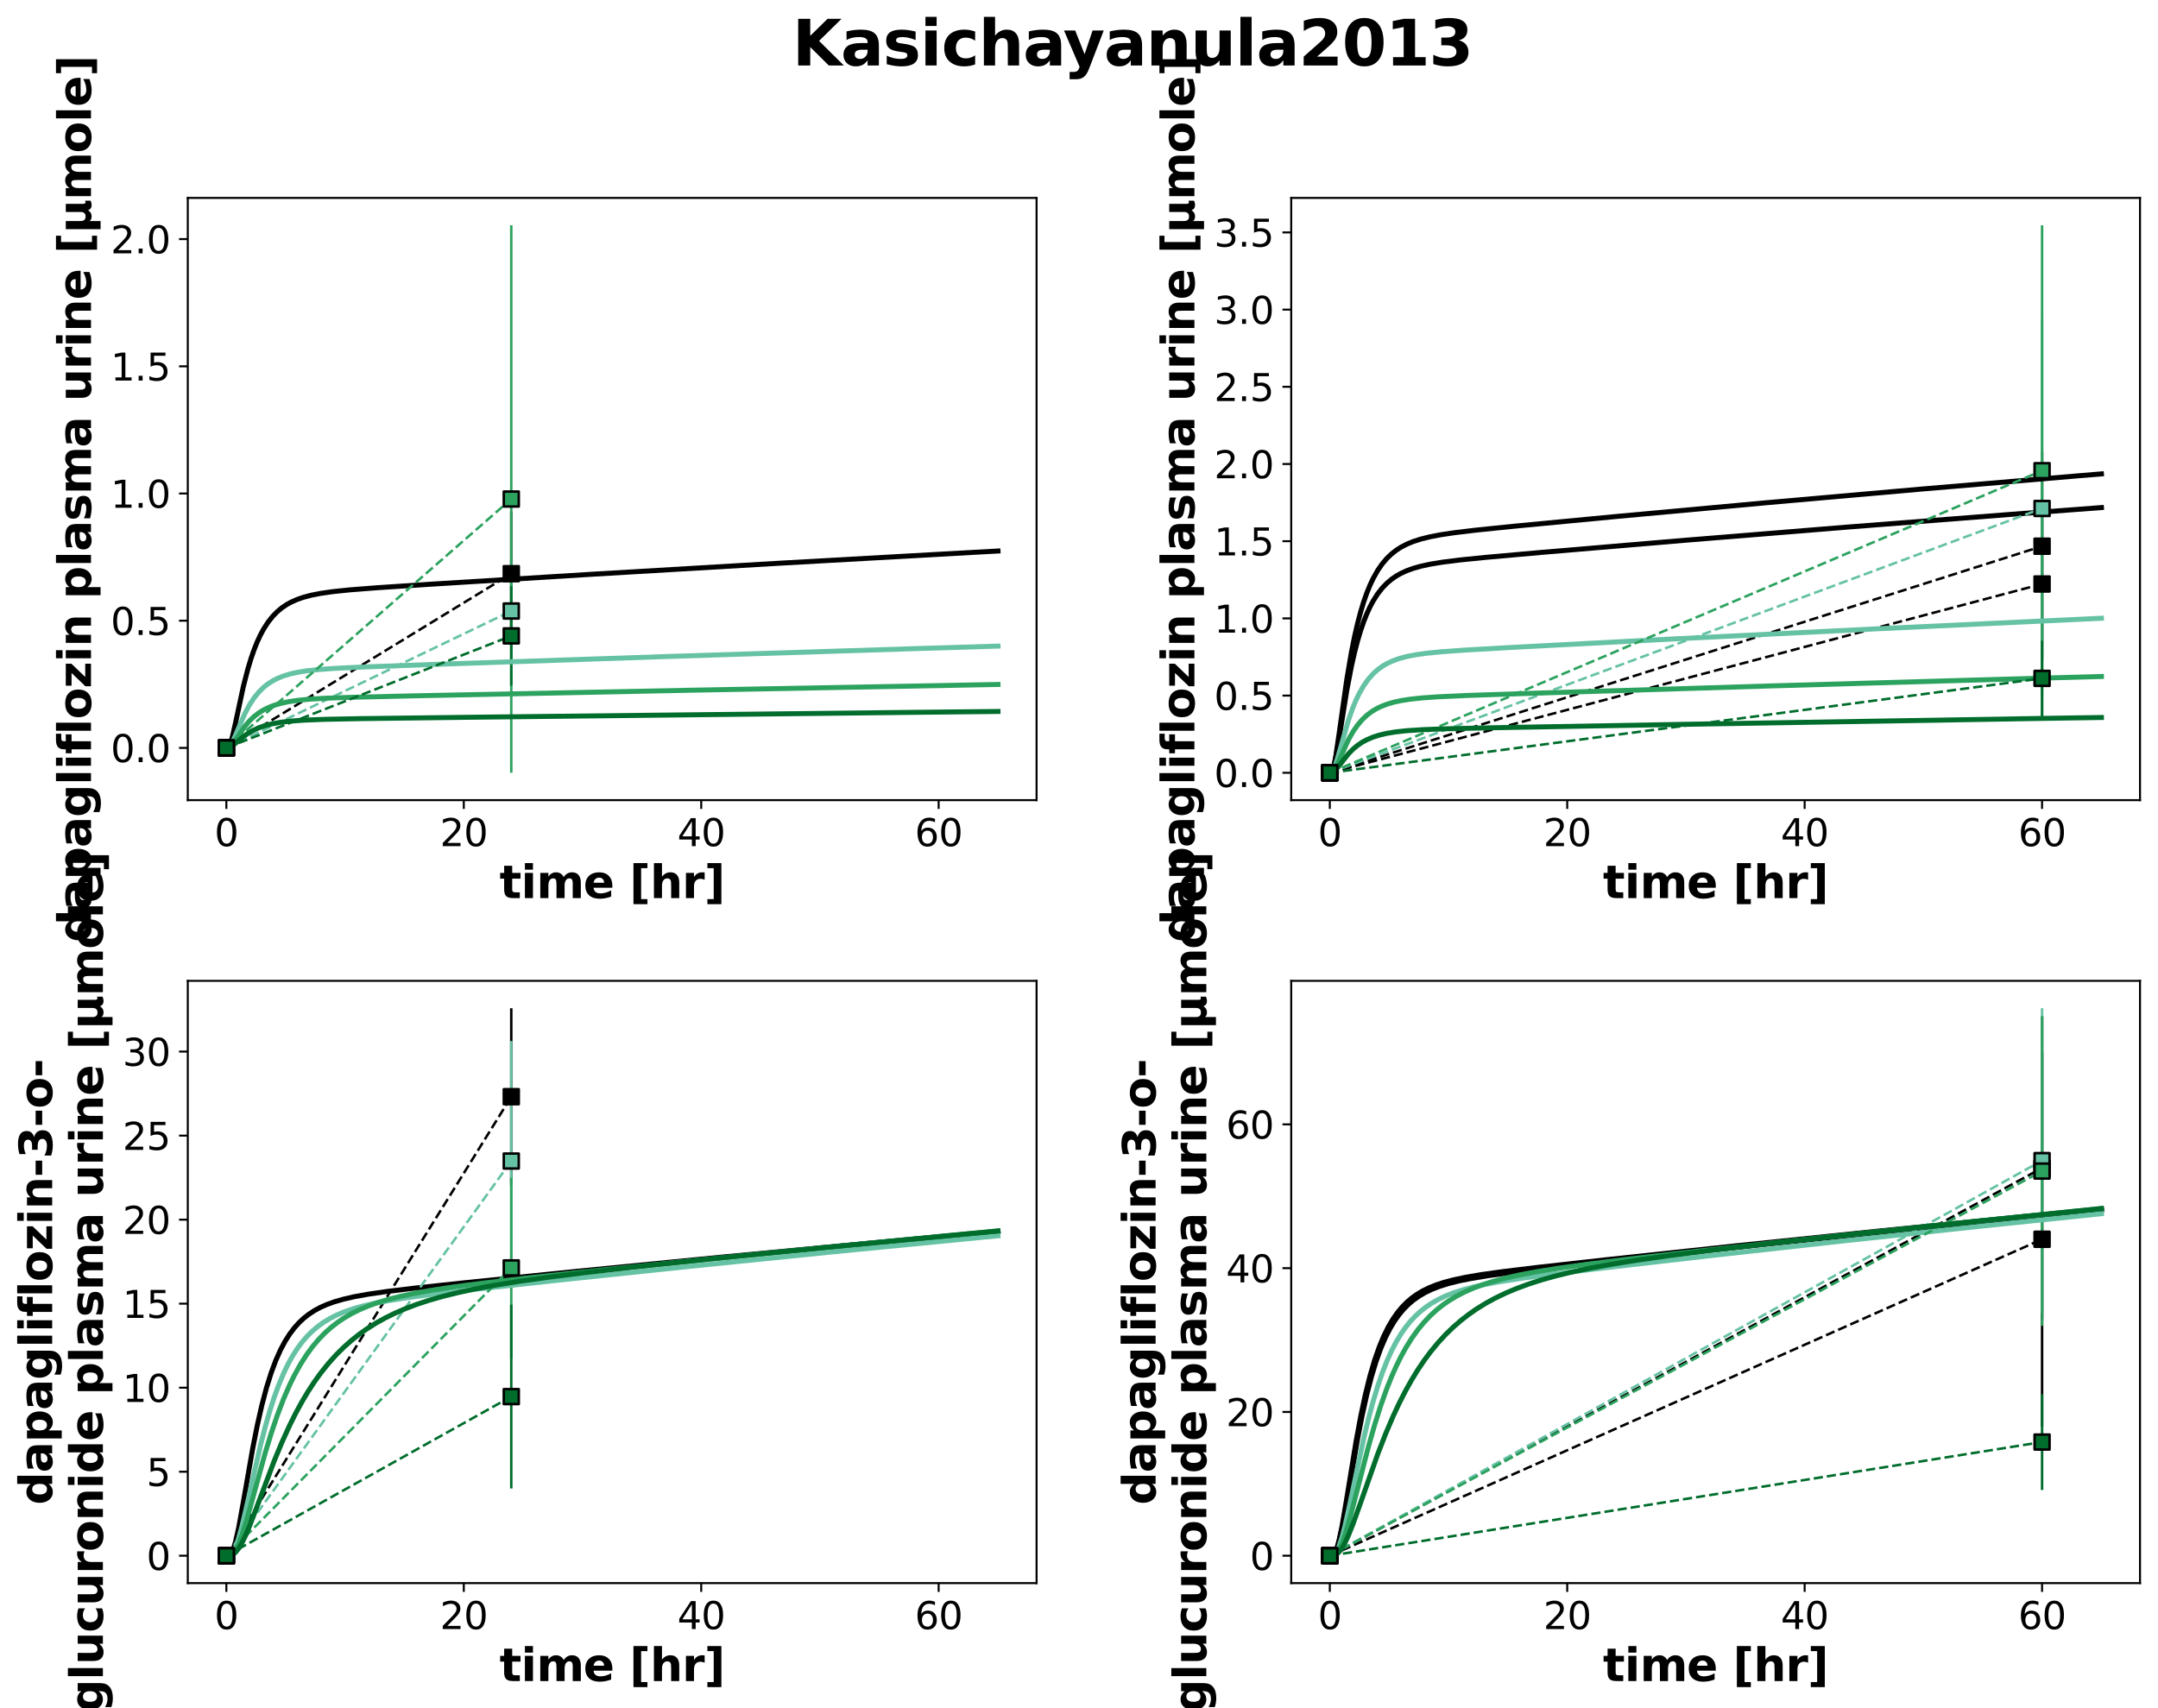 <?xml version="1.0" encoding="utf-8" standalone="no"?>
<!DOCTYPE svg PUBLIC "-//W3C//DTD SVG 1.1//EN"
  "http://www.w3.org/Graphics/SVG/1.1/DTD/svg11.dtd">
<svg xmlns:xlink="http://www.w3.org/1999/xlink" width="863.545pt" height="683.738pt" viewBox="0 0 863.545 683.738" xmlns="http://www.w3.org/2000/svg" version="1.1">
 <defs>
  <style type="text/css">*{stroke-linejoin: round; stroke-linecap: butt}</style>
 </defs>
 <g id="figure_1">
  <g id="patch_1">
   <path d="M 0 683.738 
L 863.545 683.738 
L 863.545 0 
L 0 0 
z
" style="fill: #ffffff"/>
  </g>
  <g id="axes_1">
   <g id="patch_2">
    <path d="M 75.145 320.243 
L 414.798 320.243 
L 414.798 79.2 
L 75.145 79.2 
z
" style="fill: #ffffff"/>
   </g>
   <g id="matplotlib.axis_1">
    <g id="xtick_1">
     <g id="line2d_1">
      <defs>
       <path id="ma3db90be9b" d="M 0 0 
L 0 3.5 
" style="stroke: #000000; stroke-width: 0.8"/>
      </defs>
      <g>
       <use xlink:href="#ma3db90be9b" x="90.584" y="320.243" style="stroke: #000000; stroke-width: 0.8"/>
      </g>
     </g>
     <g id="text_1">
      <!-- 0 -->
      <g transform="translate(85.812 338.641) scale(0.15 -0.15)">
       <defs>
        <path id="DejaVuSans-30" d="M 2034 4250 
Q 1547 4250 1301 3770 
Q 1056 3291 1056 2328 
Q 1056 1369 1301 889 
Q 1547 409 2034 409 
Q 2525 409 2770 889 
Q 3016 1369 3016 2328 
Q 3016 3291 2770 3770 
Q 2525 4250 2034 4250 
z
M 2034 4750 
Q 2819 4750 3233 4129 
Q 3647 3509 3647 2328 
Q 3647 1150 3233 529 
Q 2819 -91 2034 -91 
Q 1250 -91 836 529 
Q 422 1150 422 2328 
Q 422 3509 836 4129 
Q 1250 4750 2034 4750 
z
" transform="scale(0.016)"/>
       </defs>
       <use xlink:href="#DejaVuSans-30"/>
      </g>
     </g>
    </g>
    <g id="xtick_2">
     <g id="line2d_2">
      <g>
       <use xlink:href="#ma3db90be9b" x="185.592" y="320.243" style="stroke: #000000; stroke-width: 0.8"/>
      </g>
     </g>
     <g id="text_2">
      <!-- 20 -->
      <g transform="translate(176.048 338.641) scale(0.15 -0.15)">
       <defs>
        <path id="DejaVuSans-32" d="M 1228 531 
L 3431 531 
L 3431 0 
L 469 0 
L 469 531 
Q 828 903 1448 1529 
Q 2069 2156 2228 2338 
Q 2531 2678 2651 2914 
Q 2772 3150 2772 3378 
Q 2772 3750 2511 3984 
Q 2250 4219 1831 4219 
Q 1534 4219 1204 4116 
Q 875 4013 500 3803 
L 500 4441 
Q 881 4594 1212 4672 
Q 1544 4750 1819 4750 
Q 2544 4750 2975 4387 
Q 3406 4025 3406 3419 
Q 3406 3131 3298 2873 
Q 3191 2616 2906 2266 
Q 2828 2175 2409 1742 
Q 1991 1309 1228 531 
z
" transform="scale(0.016)"/>
       </defs>
       <use xlink:href="#DejaVuSans-32"/>
       <use xlink:href="#DejaVuSans-30" x="63.623"/>
      </g>
     </g>
    </g>
    <g id="xtick_3">
     <g id="line2d_3">
      <g>
       <use xlink:href="#ma3db90be9b" x="280.599" y="320.243" style="stroke: #000000; stroke-width: 0.8"/>
      </g>
     </g>
     <g id="text_3">
      <!-- 40 -->
      <g transform="translate(271.056 338.641) scale(0.15 -0.15)">
       <defs>
        <path id="DejaVuSans-34" d="M 2419 4116 
L 825 1625 
L 2419 1625 
L 2419 4116 
z
M 2253 4666 
L 3047 4666 
L 3047 1625 
L 3713 1625 
L 3713 1100 
L 3047 1100 
L 3047 0 
L 2419 0 
L 2419 1100 
L 313 1100 
L 313 1709 
L 2253 4666 
z
" transform="scale(0.016)"/>
       </defs>
       <use xlink:href="#DejaVuSans-34"/>
       <use xlink:href="#DejaVuSans-30" x="63.623"/>
      </g>
     </g>
    </g>
    <g id="xtick_4">
     <g id="line2d_4">
      <g>
       <use xlink:href="#ma3db90be9b" x="375.607" y="320.243" style="stroke: #000000; stroke-width: 0.8"/>
      </g>
     </g>
     <g id="text_4">
      <!-- 60 -->
      <g transform="translate(366.063 338.641) scale(0.15 -0.15)">
       <defs>
        <path id="DejaVuSans-36" d="M 2113 2584 
Q 1688 2584 1439 2293 
Q 1191 2003 1191 1497 
Q 1191 994 1439 701 
Q 1688 409 2113 409 
Q 2538 409 2786 701 
Q 3034 994 3034 1497 
Q 3034 2003 2786 2293 
Q 2538 2584 2113 2584 
z
M 3366 4563 
L 3366 3988 
Q 3128 4100 2886 4159 
Q 2644 4219 2406 4219 
Q 1781 4219 1451 3797 
Q 1122 3375 1075 2522 
Q 1259 2794 1537 2939 
Q 1816 3084 2150 3084 
Q 2853 3084 3261 2657 
Q 3669 2231 3669 1497 
Q 3669 778 3244 343 
Q 2819 -91 2113 -91 
Q 1303 -91 875 529 
Q 447 1150 447 2328 
Q 447 3434 972 4092 
Q 1497 4750 2381 4750 
Q 2619 4750 2861 4703 
Q 3103 4656 3366 4563 
z
" transform="scale(0.016)"/>
       </defs>
       <use xlink:href="#DejaVuSans-36"/>
       <use xlink:href="#DejaVuSans-30" x="63.623"/>
      </g>
     </g>
    </g>
    <g id="text_5">
     <!-- time [hr] -->
     <g transform="translate(199.897 359.438) scale(0.18 -0.18)">
      <defs>
       <path id="DejaVuSans-Bold-74" d="M 1759 4494 
L 1759 3500 
L 2913 3500 
L 2913 2700 
L 1759 2700 
L 1759 1216 
Q 1759 972 1856 886 
Q 1953 800 2241 800 
L 2816 800 
L 2816 0 
L 1856 0 
Q 1194 0 917 276 
Q 641 553 641 1216 
L 641 2700 
L 84 2700 
L 84 3500 
L 641 3500 
L 641 4494 
L 1759 4494 
z
" transform="scale(0.016)"/>
       <path id="DejaVuSans-Bold-69" d="M 538 3500 
L 1656 3500 
L 1656 0 
L 538 0 
L 538 3500 
z
M 538 4863 
L 1656 4863 
L 1656 3950 
L 538 3950 
L 538 4863 
z
" transform="scale(0.016)"/>
       <path id="DejaVuSans-Bold-6d" d="M 3781 2919 
Q 3994 3244 4286 3414 
Q 4578 3584 4928 3584 
Q 5531 3584 5847 3212 
Q 6163 2841 6163 2131 
L 6163 0 
L 5038 0 
L 5038 1825 
Q 5041 1866 5042 1909 
Q 5044 1953 5044 2034 
Q 5044 2406 4934 2573 
Q 4825 2741 4581 2741 
Q 4263 2741 4089 2478 
Q 3916 2216 3909 1719 
L 3909 0 
L 2784 0 
L 2784 1825 
Q 2784 2406 2684 2573 
Q 2584 2741 2328 2741 
Q 2006 2741 1831 2477 
Q 1656 2213 1656 1722 
L 1656 0 
L 531 0 
L 531 3500 
L 1656 3500 
L 1656 2988 
Q 1863 3284 2130 3434 
Q 2397 3584 2719 3584 
Q 3081 3584 3359 3409 
Q 3638 3234 3781 2919 
z
" transform="scale(0.016)"/>
       <path id="DejaVuSans-Bold-65" d="M 4031 1759 
L 4031 1441 
L 1416 1441 
Q 1456 1047 1700 850 
Q 1944 653 2381 653 
Q 2734 653 3104 758 
Q 3475 863 3866 1075 
L 3866 213 
Q 3469 63 3072 -14 
Q 2675 -91 2278 -91 
Q 1328 -91 801 392 
Q 275 875 275 1747 
Q 275 2603 792 3093 
Q 1309 3584 2216 3584 
Q 3041 3584 3536 3087 
Q 4031 2591 4031 1759 
z
M 2881 2131 
Q 2881 2450 2695 2645 
Q 2509 2841 2209 2841 
Q 1884 2841 1681 2658 
Q 1478 2475 1428 2131 
L 2881 2131 
z
" transform="scale(0.016)"/>
       <path id="DejaVuSans-Bold-20" transform="scale(0.016)"/>
       <path id="DejaVuSans-Bold-5b" d="M 550 4863 
L 2491 4863 
L 2491 4159 
L 1613 4159 
L 1613 -141 
L 2491 -141 
L 2491 -844 
L 550 -844 
L 550 4863 
z
" transform="scale(0.016)"/>
       <path id="DejaVuSans-Bold-68" d="M 4056 2131 
L 4056 0 
L 2931 0 
L 2931 347 
L 2931 1625 
Q 2931 2084 2911 2256 
Q 2891 2428 2841 2509 
Q 2775 2619 2662 2680 
Q 2550 2741 2406 2741 
Q 2056 2741 1856 2470 
Q 1656 2200 1656 1722 
L 1656 0 
L 538 0 
L 538 4863 
L 1656 4863 
L 1656 2988 
Q 1909 3294 2193 3439 
Q 2478 3584 2822 3584 
Q 3428 3584 3742 3212 
Q 4056 2841 4056 2131 
z
" transform="scale(0.016)"/>
       <path id="DejaVuSans-Bold-72" d="M 3138 2547 
Q 2991 2616 2845 2648 
Q 2700 2681 2553 2681 
Q 2122 2681 1889 2404 
Q 1656 2128 1656 1613 
L 1656 0 
L 538 0 
L 538 3500 
L 1656 3500 
L 1656 2925 
Q 1872 3269 2151 3426 
Q 2431 3584 2822 3584 
Q 2878 3584 2943 3579 
Q 3009 3575 3134 3559 
L 3138 2547 
z
" transform="scale(0.016)"/>
       <path id="DejaVuSans-Bold-5d" d="M 2375 -844 
L 434 -844 
L 434 -141 
L 1313 -141 
L 1313 4159 
L 434 4159 
L 434 4863 
L 2375 4863 
L 2375 -844 
z
" transform="scale(0.016)"/>
      </defs>
      <use xlink:href="#DejaVuSans-Bold-74"/>
      <use xlink:href="#DejaVuSans-Bold-69" x="47.803"/>
      <use xlink:href="#DejaVuSans-Bold-6d" x="82.08"/>
      <use xlink:href="#DejaVuSans-Bold-65" x="186.279"/>
      <use xlink:href="#DejaVuSans-Bold-20" x="254.102"/>
      <use xlink:href="#DejaVuSans-Bold-5b" x="288.916"/>
      <use xlink:href="#DejaVuSans-Bold-68" x="334.619"/>
      <use xlink:href="#DejaVuSans-Bold-72" x="405.811"/>
      <use xlink:href="#DejaVuSans-Bold-5d" x="455.127"/>
     </g>
    </g>
   </g>
   <g id="matplotlib.axis_2">
    <g id="ytick_1">
     <g id="line2d_5">
      <defs>
       <path id="mdd4b65abbc" d="M 0 0 
L -3.5 0 
" style="stroke: #000000; stroke-width: 0.8"/>
      </defs>
      <g>
       <use xlink:href="#mdd4b65abbc" x="75.145" y="299.326" style="stroke: #000000; stroke-width: 0.8"/>
      </g>
     </g>
     <g id="text_6">
      <!-- 0.0 -->
      <g transform="translate(44.291 305.025) scale(0.15 -0.15)">
       <defs>
        <path id="DejaVuSans-2e" d="M 684 794 
L 1344 794 
L 1344 0 
L 684 0 
L 684 794 
z
" transform="scale(0.016)"/>
       </defs>
       <use xlink:href="#DejaVuSans-30"/>
       <use xlink:href="#DejaVuSans-2e" x="63.623"/>
       <use xlink:href="#DejaVuSans-30" x="95.41"/>
      </g>
     </g>
    </g>
    <g id="ytick_2">
     <g id="line2d_6">
      <g>
       <use xlink:href="#mdd4b65abbc" x="75.145" y="248.419" style="stroke: #000000; stroke-width: 0.8"/>
      </g>
     </g>
     <g id="text_7">
      <!-- 0.5 -->
      <g transform="translate(44.291 254.118) scale(0.15 -0.15)">
       <defs>
        <path id="DejaVuSans-35" d="M 691 4666 
L 3169 4666 
L 3169 4134 
L 1269 4134 
L 1269 2991 
Q 1406 3038 1543 3061 
Q 1681 3084 1819 3084 
Q 2600 3084 3056 2656 
Q 3513 2228 3513 1497 
Q 3513 744 3044 326 
Q 2575 -91 1722 -91 
Q 1428 -91 1123 -41 
Q 819 9 494 109 
L 494 744 
Q 775 591 1075 516 
Q 1375 441 1709 441 
Q 2250 441 2565 725 
Q 2881 1009 2881 1497 
Q 2881 1984 2565 2268 
Q 2250 2553 1709 2553 
Q 1456 2553 1204 2497 
Q 953 2441 691 2322 
L 691 4666 
z
" transform="scale(0.016)"/>
       </defs>
       <use xlink:href="#DejaVuSans-30"/>
       <use xlink:href="#DejaVuSans-2e" x="63.623"/>
       <use xlink:href="#DejaVuSans-35" x="95.41"/>
      </g>
     </g>
    </g>
    <g id="ytick_3">
     <g id="line2d_7">
      <g>
       <use xlink:href="#mdd4b65abbc" x="75.145" y="197.512" style="stroke: #000000; stroke-width: 0.8"/>
      </g>
     </g>
     <g id="text_8">
      <!-- 1.0 -->
      <g transform="translate(44.291 203.211) scale(0.15 -0.15)">
       <defs>
        <path id="DejaVuSans-31" d="M 794 531 
L 1825 531 
L 1825 4091 
L 703 3866 
L 703 4441 
L 1819 4666 
L 2450 4666 
L 2450 531 
L 3481 531 
L 3481 0 
L 794 0 
L 794 531 
z
" transform="scale(0.016)"/>
       </defs>
       <use xlink:href="#DejaVuSans-31"/>
       <use xlink:href="#DejaVuSans-2e" x="63.623"/>
       <use xlink:href="#DejaVuSans-30" x="95.41"/>
      </g>
     </g>
    </g>
    <g id="ytick_4">
     <g id="line2d_8">
      <g>
       <use xlink:href="#mdd4b65abbc" x="75.145" y="146.605" style="stroke: #000000; stroke-width: 0.8"/>
      </g>
     </g>
     <g id="text_9">
      <!-- 1.5 -->
      <g transform="translate(44.291 152.304) scale(0.15 -0.15)">
       <use xlink:href="#DejaVuSans-31"/>
       <use xlink:href="#DejaVuSans-2e" x="63.623"/>
       <use xlink:href="#DejaVuSans-35" x="95.41"/>
      </g>
     </g>
    </g>
    <g id="ytick_5">
     <g id="line2d_9">
      <g>
       <use xlink:href="#mdd4b65abbc" x="75.145" y="95.698" style="stroke: #000000; stroke-width: 0.8"/>
      </g>
     </g>
     <g id="text_10">
      <!-- 2.0 -->
      <g transform="translate(44.291 101.397) scale(0.15 -0.15)">
       <use xlink:href="#DejaVuSans-32"/>
       <use xlink:href="#DejaVuSans-2e" x="63.623"/>
       <use xlink:href="#DejaVuSans-30" x="95.41"/>
      </g>
     </g>
    </g>
    <g id="text_11">
     <!-- dapagliflozin plasma urine [µmole] -->
     <g transform="translate(36.407 377.13) rotate(-90) scale(0.18 -0.18)">
      <defs>
       <path id="DejaVuSans-Bold-64" d="M 2919 2988 
L 2919 4863 
L 4044 4863 
L 4044 0 
L 2919 0 
L 2919 506 
Q 2688 197 2409 53 
Q 2131 -91 1766 -91 
Q 1119 -91 703 423 
Q 288 938 288 1747 
Q 288 2556 703 3070 
Q 1119 3584 1766 3584 
Q 2128 3584 2408 3439 
Q 2688 3294 2919 2988 
z
M 2181 722 
Q 2541 722 2730 984 
Q 2919 1247 2919 1747 
Q 2919 2247 2730 2509 
Q 2541 2772 2181 2772 
Q 1825 2772 1636 2509 
Q 1447 2247 1447 1747 
Q 1447 1247 1636 984 
Q 1825 722 2181 722 
z
" transform="scale(0.016)"/>
       <path id="DejaVuSans-Bold-61" d="M 2106 1575 
Q 1756 1575 1579 1456 
Q 1403 1338 1403 1106 
Q 1403 894 1545 773 
Q 1688 653 1941 653 
Q 2256 653 2472 879 
Q 2688 1106 2688 1447 
L 2688 1575 
L 2106 1575 
z
M 3816 1997 
L 3816 0 
L 2688 0 
L 2688 519 
Q 2463 200 2181 54 
Q 1900 -91 1497 -91 
Q 953 -91 614 226 
Q 275 544 275 1050 
Q 275 1666 698 1953 
Q 1122 2241 2028 2241 
L 2688 2241 
L 2688 2328 
Q 2688 2594 2478 2717 
Q 2269 2841 1825 2841 
Q 1466 2841 1156 2769 
Q 847 2697 581 2553 
L 581 3406 
Q 941 3494 1303 3539 
Q 1666 3584 2028 3584 
Q 2975 3584 3395 3211 
Q 3816 2838 3816 1997 
z
" transform="scale(0.016)"/>
       <path id="DejaVuSans-Bold-70" d="M 1656 506 
L 1656 -1331 
L 538 -1331 
L 538 3500 
L 1656 3500 
L 1656 2988 
Q 1888 3294 2169 3439 
Q 2450 3584 2816 3584 
Q 3463 3584 3878 3070 
Q 4294 2556 4294 1747 
Q 4294 938 3878 423 
Q 3463 -91 2816 -91 
Q 2450 -91 2169 54 
Q 1888 200 1656 506 
z
M 2400 2772 
Q 2041 2772 1848 2508 
Q 1656 2244 1656 1747 
Q 1656 1250 1848 986 
Q 2041 722 2400 722 
Q 2759 722 2948 984 
Q 3138 1247 3138 1747 
Q 3138 2247 2948 2509 
Q 2759 2772 2400 2772 
z
" transform="scale(0.016)"/>
       <path id="DejaVuSans-Bold-67" d="M 2919 594 
Q 2688 288 2409 144 
Q 2131 0 1766 0 
Q 1125 0 706 504 
Q 288 1009 288 1791 
Q 288 2575 706 3076 
Q 1125 3578 1766 3578 
Q 2131 3578 2409 3434 
Q 2688 3291 2919 2981 
L 2919 3500 
L 4044 3500 
L 4044 353 
Q 4044 -491 3511 -936 
Q 2978 -1381 1966 -1381 
Q 1638 -1381 1331 -1331 
Q 1025 -1281 716 -1178 
L 716 -306 
Q 1009 -475 1290 -558 
Q 1572 -641 1856 -641 
Q 2406 -641 2662 -400 
Q 2919 -159 2919 353 
L 2919 594 
z
M 2181 2772 
Q 1834 2772 1640 2515 
Q 1447 2259 1447 1791 
Q 1447 1309 1634 1061 
Q 1822 813 2181 813 
Q 2531 813 2725 1069 
Q 2919 1325 2919 1791 
Q 2919 2259 2725 2515 
Q 2531 2772 2181 2772 
z
" transform="scale(0.016)"/>
       <path id="DejaVuSans-Bold-6c" d="M 538 4863 
L 1656 4863 
L 1656 0 
L 538 0 
L 538 4863 
z
" transform="scale(0.016)"/>
       <path id="DejaVuSans-Bold-66" d="M 2841 4863 
L 2841 4128 
L 2222 4128 
Q 1984 4128 1890 4042 
Q 1797 3956 1797 3744 
L 1797 3500 
L 2753 3500 
L 2753 2700 
L 1797 2700 
L 1797 0 
L 678 0 
L 678 2700 
L 122 2700 
L 122 3500 
L 678 3500 
L 678 3744 
Q 678 4316 997 4589 
Q 1316 4863 1984 4863 
L 2841 4863 
z
" transform="scale(0.016)"/>
       <path id="DejaVuSans-Bold-6f" d="M 2203 2784 
Q 1831 2784 1636 2517 
Q 1441 2250 1441 1747 
Q 1441 1244 1636 976 
Q 1831 709 2203 709 
Q 2569 709 2762 976 
Q 2956 1244 2956 1747 
Q 2956 2250 2762 2517 
Q 2569 2784 2203 2784 
z
M 2203 3584 
Q 3106 3584 3614 3096 
Q 4122 2609 4122 1747 
Q 4122 884 3614 396 
Q 3106 -91 2203 -91 
Q 1297 -91 786 396 
Q 275 884 275 1747 
Q 275 2609 786 3096 
Q 1297 3584 2203 3584 
z
" transform="scale(0.016)"/>
       <path id="DejaVuSans-Bold-7a" d="M 366 3500 
L 3419 3500 
L 3419 2719 
L 1575 800 
L 3419 800 
L 3419 0 
L 288 0 
L 288 781 
L 2131 2700 
L 366 2700 
L 366 3500 
z
" transform="scale(0.016)"/>
       <path id="DejaVuSans-Bold-6e" d="M 4056 2131 
L 4056 0 
L 2931 0 
L 2931 347 
L 2931 1631 
Q 2931 2084 2911 2256 
Q 2891 2428 2841 2509 
Q 2775 2619 2662 2680 
Q 2550 2741 2406 2741 
Q 2056 2741 1856 2470 
Q 1656 2200 1656 1722 
L 1656 0 
L 538 0 
L 538 3500 
L 1656 3500 
L 1656 2988 
Q 1909 3294 2193 3439 
Q 2478 3584 2822 3584 
Q 3428 3584 3742 3212 
Q 4056 2841 4056 2131 
z
" transform="scale(0.016)"/>
       <path id="DejaVuSans-Bold-73" d="M 3272 3391 
L 3272 2541 
Q 2913 2691 2578 2766 
Q 2244 2841 1947 2841 
Q 1628 2841 1473 2761 
Q 1319 2681 1319 2516 
Q 1319 2381 1436 2309 
Q 1553 2238 1856 2203 
L 2053 2175 
Q 2913 2066 3209 1816 
Q 3506 1566 3506 1031 
Q 3506 472 3093 190 
Q 2681 -91 1863 -91 
Q 1516 -91 1145 -36 
Q 775 19 384 128 
L 384 978 
Q 719 816 1070 734 
Q 1422 653 1784 653 
Q 2113 653 2278 743 
Q 2444 834 2444 1013 
Q 2444 1163 2330 1236 
Q 2216 1309 1875 1350 
L 1678 1375 
Q 931 1469 631 1722 
Q 331 1975 331 2491 
Q 331 3047 712 3315 
Q 1094 3584 1881 3584 
Q 2191 3584 2531 3537 
Q 2872 3491 3272 3391 
z
" transform="scale(0.016)"/>
       <path id="DejaVuSans-Bold-75" d="M 500 1363 
L 500 3500 
L 1625 3500 
L 1625 3150 
Q 1625 2866 1622 2436 
Q 1619 2006 1619 1863 
Q 1619 1441 1641 1255 
Q 1663 1069 1716 984 
Q 1784 875 1895 815 
Q 2006 756 2150 756 
Q 2500 756 2700 1025 
Q 2900 1294 2900 1772 
L 2900 3500 
L 4019 3500 
L 4019 0 
L 2900 0 
L 2900 506 
Q 2647 200 2364 54 
Q 2081 -91 1741 -91 
Q 1134 -91 817 281 
Q 500 653 500 1363 
z
" transform="scale(0.016)"/>
       <path id="DejaVuSans-Bold-b5" d="M 544 -1338 
L 544 3500 
L 1672 3500 
L 1672 1466 
Q 1672 1103 1828 926 
Q 1984 750 2303 750 
Q 2625 750 2781 926 
Q 2938 1103 2938 1466 
L 2938 3500 
L 4063 3500 
L 4063 1159 
Q 4063 938 4114 850 
Q 4166 763 4288 763 
Q 4344 763 4395 778 
Q 4447 794 4506 831 
L 4506 50 
Q 4341 -22 4195 -56 
Q 4050 -91 3909 -91 
Q 3631 -91 3454 26 
Q 3278 144 3169 403 
Q 3022 156 2811 32 
Q 2600 -91 2322 -91 
Q 2091 -91 1928 -17 
Q 1766 56 1672 206 
L 1672 -1338 
L 544 -1338 
z
" transform="scale(0.016)"/>
      </defs>
      <use xlink:href="#DejaVuSans-Bold-64"/>
      <use xlink:href="#DejaVuSans-Bold-61" x="71.582"/>
      <use xlink:href="#DejaVuSans-Bold-70" x="139.062"/>
      <use xlink:href="#DejaVuSans-Bold-61" x="210.645"/>
      <use xlink:href="#DejaVuSans-Bold-67" x="278.125"/>
      <use xlink:href="#DejaVuSans-Bold-6c" x="349.707"/>
      <use xlink:href="#DejaVuSans-Bold-69" x="383.984"/>
      <use xlink:href="#DejaVuSans-Bold-66" x="418.262"/>
      <use xlink:href="#DejaVuSans-Bold-6c" x="461.768"/>
      <use xlink:href="#DejaVuSans-Bold-6f" x="496.045"/>
      <use xlink:href="#DejaVuSans-Bold-7a" x="564.746"/>
      <use xlink:href="#DejaVuSans-Bold-69" x="622.949"/>
      <use xlink:href="#DejaVuSans-Bold-6e" x="657.227"/>
      <use xlink:href="#DejaVuSans-Bold-20" x="728.418"/>
      <use xlink:href="#DejaVuSans-Bold-70" x="763.232"/>
      <use xlink:href="#DejaVuSans-Bold-6c" x="834.814"/>
      <use xlink:href="#DejaVuSans-Bold-61" x="869.092"/>
      <use xlink:href="#DejaVuSans-Bold-73" x="936.572"/>
      <use xlink:href="#DejaVuSans-Bold-6d" x="996.094"/>
      <use xlink:href="#DejaVuSans-Bold-61" x="1100.293"/>
      <use xlink:href="#DejaVuSans-Bold-20" x="1167.773"/>
      <use xlink:href="#DejaVuSans-Bold-75" x="1202.588"/>
      <use xlink:href="#DejaVuSans-Bold-72" x="1273.779"/>
      <use xlink:href="#DejaVuSans-Bold-69" x="1323.096"/>
      <use xlink:href="#DejaVuSans-Bold-6e" x="1357.373"/>
      <use xlink:href="#DejaVuSans-Bold-65" x="1428.564"/>
      <use xlink:href="#DejaVuSans-Bold-20" x="1496.387"/>
      <use xlink:href="#DejaVuSans-Bold-5b" x="1531.201"/>
      <use xlink:href="#DejaVuSans-Bold-b5" x="1576.904"/>
      <use xlink:href="#DejaVuSans-Bold-6d" x="1650.488"/>
      <use xlink:href="#DejaVuSans-Bold-6f" x="1754.688"/>
      <use xlink:href="#DejaVuSans-Bold-6c" x="1823.389"/>
      <use xlink:href="#DejaVuSans-Bold-65" x="1857.666"/>
      <use xlink:href="#DejaVuSans-Bold-5d" x="1925.488"/>
     </g>
    </g>
   </g>
   <g id="LineCollection_1">
    <path d="M 90.584 299.326 
L 90.584 299.326 
" clip-path="url(#p0b1413a582)" style="fill: none; stroke: #000000"/>
    <path d="M 204.593 254.504 
L 204.593 204.702 
" clip-path="url(#p0b1413a582)" style="fill: none; stroke: #000000"/>
   </g>
   <g id="LineCollection_2">
    <path d="M 90.584 299.326 
L 90.584 299.326 
" clip-path="url(#p0b1413a582)" style="fill: none; stroke: #66c2a4"/>
    <path d="M 204.593 264.465 
L 204.593 224.623 
" clip-path="url(#p0b1413a582)" style="fill: none; stroke: #66c2a4"/>
   </g>
   <g id="LineCollection_3">
    <path d="M 90.584 299.326 
L 90.584 299.326 
" clip-path="url(#p0b1413a582)" style="fill: none; stroke: #2ca25f"/>
    <path d="M 204.593 309.287 
L 204.593 90.157 
" clip-path="url(#p0b1413a582)" style="fill: none; stroke: #2ca25f"/>
   </g>
   <g id="LineCollection_4">
    <path d="M 90.584 299.326 
L 90.584 299.326 
" clip-path="url(#p0b1413a582)" style="fill: none; stroke: #006d2c"/>
    <path d="M 204.593 274.425 
L 204.593 234.583 
" clip-path="url(#p0b1413a582)" style="fill: none; stroke: #006d2c"/>
   </g>
   <g id="line2d_10">
    <path d="M 90.584 299.326 
L 91.202 299.204 
L 91.819 298.426 
L 92.437 296.854 
L 93.054 294.646 
L 94.289 289.134 
L 97.377 274.755 
L 99.23 267.569 
L 100.465 263.499 
L 101.7 259.956 
L 102.935 256.881 
L 104.17 254.216 
L 105.405 251.909 
L 107.258 249.013 
L 109.111 246.674 
L 110.963 244.782 
L 112.816 243.246 
L 114.669 241.995 
L 116.521 240.972 
L 118.991 239.883 
L 121.462 239.035 
L 124.549 238.219 
L 128.255 237.489 
L 133.195 236.78 
L 139.988 236.075 
L 150.486 235.252 
L 172.718 233.788 
L 237.561 229.787 
L 312.902 225.353 
L 390.096 221.032 
L 399.359 220.528 
L 399.359 220.528 
" clip-path="url(#p0b1413a582)" style="fill: none; stroke: #000000; stroke-width: 2; stroke-linecap: square"/>
   </g>
   <g id="line2d_11">
    <path d="M 90.584 299.326 
L 204.593 229.603 
" clip-path="url(#p0b1413a582)" style="fill: none; stroke-dasharray: 3.7,1.6; stroke-dashoffset: 0; stroke: #000000"/>
    <defs>
     <path id="m3b78e861ca" d="M -3 3 
L 3 3 
L 3 -3 
L -3 -3 
z
" style="stroke: #000000; stroke-linejoin: miter"/>
    </defs>
    <g clip-path="url(#p0b1413a582)">
     <use xlink:href="#m3b78e861ca" x="90.584" y="299.326" style="stroke: #000000; stroke-linejoin: miter"/>
     <use xlink:href="#m3b78e861ca" x="204.593" y="229.603" style="stroke: #000000; stroke-linejoin: miter"/>
    </g>
   </g>
   <g id="line2d_12">
    <path d="M 90.584 299.326 
L 91.202 299.263 
L 91.819 298.862 
L 92.437 298.058 
L 93.672 295.595 
L 97.995 285.545 
L 99.847 282.102 
L 101.7 279.284 
L 103.553 277.003 
L 105.405 275.166 
L 107.258 273.687 
L 109.111 272.497 
L 110.963 271.538 
L 113.434 270.539 
L 115.904 269.782 
L 118.991 269.082 
L 122.697 268.486 
L 127.637 267.949 
L 134.43 267.468 
L 145.546 266.94 
L 173.336 265.92 
L 266.586 262.758 
L 368.481 259.522 
L 399.359 258.584 
L 399.359 258.584 
" clip-path="url(#p0b1413a582)" style="fill: none; stroke: #66c2a4; stroke-width: 2; stroke-linecap: square"/>
   </g>
   <g id="line2d_13">
    <path d="M 90.584 299.326 
L 204.593 244.544 
" clip-path="url(#p0b1413a582)" style="fill: none; stroke-dasharray: 3.7,1.6; stroke-dashoffset: 0; stroke: #66c2a4"/>
    <defs>
     <path id="m12293cab95" d="M -3 3 
L 3 3 
L 3 -3 
L -3 -3 
z
" style="stroke: #000000; stroke-linejoin: miter"/>
    </defs>
    <g clip-path="url(#p0b1413a582)">
     <use xlink:href="#m12293cab95" x="90.584" y="299.326" style="fill: #66c2a4; stroke: #000000; stroke-linejoin: miter"/>
     <use xlink:href="#m12293cab95" x="204.593" y="244.544" style="fill: #66c2a4; stroke: #000000; stroke-linejoin: miter"/>
    </g>
   </g>
   <g id="line2d_14">
    <path d="M 90.584 299.326 
L 91.202 299.287 
L 91.819 299.039 
L 92.437 298.537 
L 93.672 296.993 
L 97.995 290.677 
L 99.847 288.517 
L 101.7 286.752 
L 103.553 285.322 
L 105.405 284.169 
L 107.258 283.239 
L 109.728 282.272 
L 112.198 281.542 
L 115.286 280.872 
L 118.991 280.313 
L 123.932 279.827 
L 130.725 279.424 
L 141.223 279.057 
L 165.925 278.483 
L 275.231 276.266 
L 399.359 273.937 
L 399.359 273.937 
" clip-path="url(#p0b1413a582)" style="fill: none; stroke: #2ca25f; stroke-width: 2; stroke-linecap: square"/>
   </g>
   <g id="line2d_15">
    <path d="M 90.584 299.326 
L 204.593 199.722 
" clip-path="url(#p0b1413a582)" style="fill: none; stroke-dasharray: 3.7,1.6; stroke-dashoffset: 0; stroke: #2ca25f"/>
    <defs>
     <path id="mf9700676a1" d="M -3 3 
L 3 3 
L 3 -3 
L -3 -3 
z
" style="stroke: #000000; stroke-linejoin: miter"/>
    </defs>
    <g clip-path="url(#p0b1413a582)">
     <use xlink:href="#mf9700676a1" x="90.584" y="299.326" style="fill: #2ca25f; stroke: #000000; stroke-linejoin: miter"/>
     <use xlink:href="#mf9700676a1" x="204.593" y="199.722" style="fill: #2ca25f; stroke: #000000; stroke-linejoin: miter"/>
    </g>
   </g>
   <g id="line2d_16">
    <path d="M 90.584 299.326 
L 91.202 299.304 
L 91.819 299.162 
L 93.054 298.469 
L 94.907 296.913 
L 97.377 294.821 
L 99.23 293.499 
L 101.083 292.411 
L 103.553 291.274 
L 106.023 290.419 
L 109.111 289.643 
L 112.198 289.096 
L 116.521 288.587 
L 122.079 288.194 
L 130.107 287.886 
L 144.311 287.609 
L 191.245 287.028 
L 364.159 285.11 
L 399.359 284.745 
L 399.359 284.745 
" clip-path="url(#p0b1413a582)" style="fill: none; stroke: #006d2c; stroke-width: 2; stroke-linecap: square"/>
   </g>
   <g id="line2d_17">
    <path d="M 90.584 299.326 
L 204.593 254.504 
" clip-path="url(#p0b1413a582)" style="fill: none; stroke-dasharray: 3.7,1.6; stroke-dashoffset: 0; stroke: #006d2c"/>
    <defs>
     <path id="m79decec982" d="M -3 3 
L 3 3 
L 3 -3 
L -3 -3 
z
" style="stroke: #000000; stroke-linejoin: miter"/>
    </defs>
    <g clip-path="url(#p0b1413a582)">
     <use xlink:href="#m79decec982" x="90.584" y="299.326" style="fill: #006d2c; stroke: #000000; stroke-linejoin: miter"/>
     <use xlink:href="#m79decec982" x="204.593" y="254.504" style="fill: #006d2c; stroke: #000000; stroke-linejoin: miter"/>
    </g>
   </g>
   <g id="patch_3">
    <path d="M 75.145 320.243 
L 75.145 79.2 
" style="fill: none; stroke: #000000; stroke-width: 0.8; stroke-linejoin: miter; stroke-linecap: square"/>
   </g>
   <g id="patch_4">
    <path d="M 414.798 320.243 
L 414.798 79.2 
" style="fill: none; stroke: #000000; stroke-width: 0.8; stroke-linejoin: miter; stroke-linecap: square"/>
   </g>
   <g id="patch_5">
    <path d="M 75.145 320.243 
L 414.798 320.243 
" style="fill: none; stroke: #000000; stroke-width: 0.8; stroke-linejoin: miter; stroke-linecap: square"/>
   </g>
   <g id="patch_6">
    <path d="M 75.145 79.2 
L 414.798 79.2 
" style="fill: none; stroke: #000000; stroke-width: 0.8; stroke-linejoin: miter; stroke-linecap: square"/>
   </g>
  </g>
  <g id="axes_2">
   <g id="patch_7">
    <path d="M 516.693 320.243 
L 856.345 320.243 
L 856.345 79.2 
L 516.693 79.2 
z
" style="fill: #ffffff"/>
   </g>
   <g id="matplotlib.axis_3">
    <g id="xtick_5">
     <g id="line2d_18">
      <g>
       <use xlink:href="#ma3db90be9b" x="532.132" y="320.243" style="stroke: #000000; stroke-width: 0.8"/>
      </g>
     </g>
     <g id="text_12">
      <!-- 0 -->
      <g transform="translate(527.36 338.641) scale(0.15 -0.15)">
       <use xlink:href="#DejaVuSans-30"/>
      </g>
     </g>
    </g>
    <g id="xtick_6">
     <g id="line2d_19">
      <g>
       <use xlink:href="#ma3db90be9b" x="627.14" y="320.243" style="stroke: #000000; stroke-width: 0.8"/>
      </g>
     </g>
     <g id="text_13">
      <!-- 20 -->
      <g transform="translate(617.596 338.641) scale(0.15 -0.15)">
       <use xlink:href="#DejaVuSans-32"/>
       <use xlink:href="#DejaVuSans-30" x="63.623"/>
      </g>
     </g>
    </g>
    <g id="xtick_7">
     <g id="line2d_20">
      <g>
       <use xlink:href="#ma3db90be9b" x="722.147" y="320.243" style="stroke: #000000; stroke-width: 0.8"/>
      </g>
     </g>
     <g id="text_14">
      <!-- 40 -->
      <g transform="translate(712.603 338.641) scale(0.15 -0.15)">
       <use xlink:href="#DejaVuSans-34"/>
       <use xlink:href="#DejaVuSans-30" x="63.623"/>
      </g>
     </g>
    </g>
    <g id="xtick_8">
     <g id="line2d_21">
      <g>
       <use xlink:href="#ma3db90be9b" x="817.155" y="320.243" style="stroke: #000000; stroke-width: 0.8"/>
      </g>
     </g>
     <g id="text_15">
      <!-- 60 -->
      <g transform="translate(807.611 338.641) scale(0.15 -0.15)">
       <use xlink:href="#DejaVuSans-36"/>
       <use xlink:href="#DejaVuSans-30" x="63.623"/>
      </g>
     </g>
    </g>
    <g id="text_16">
     <!-- time [hr] -->
     <g transform="translate(641.445 359.438) scale(0.18 -0.18)">
      <use xlink:href="#DejaVuSans-Bold-74"/>
      <use xlink:href="#DejaVuSans-Bold-69" x="47.803"/>
      <use xlink:href="#DejaVuSans-Bold-6d" x="82.08"/>
      <use xlink:href="#DejaVuSans-Bold-65" x="186.279"/>
      <use xlink:href="#DejaVuSans-Bold-20" x="254.102"/>
      <use xlink:href="#DejaVuSans-Bold-5b" x="288.916"/>
      <use xlink:href="#DejaVuSans-Bold-68" x="334.619"/>
      <use xlink:href="#DejaVuSans-Bold-72" x="405.811"/>
      <use xlink:href="#DejaVuSans-Bold-5d" x="455.127"/>
     </g>
    </g>
   </g>
   <g id="matplotlib.axis_4">
    <g id="ytick_6">
     <g id="line2d_22">
      <g>
       <use xlink:href="#mdd4b65abbc" x="516.693" y="309.287" style="stroke: #000000; stroke-width: 0.8"/>
      </g>
     </g>
     <g id="text_17">
      <!-- 0.0 -->
      <g transform="translate(485.839 314.986) scale(0.15 -0.15)">
       <use xlink:href="#DejaVuSans-30"/>
       <use xlink:href="#DejaVuSans-2e" x="63.623"/>
       <use xlink:href="#DejaVuSans-30" x="95.41"/>
      </g>
     </g>
    </g>
    <g id="ytick_7">
     <g id="line2d_23">
      <g>
       <use xlink:href="#mdd4b65abbc" x="516.693" y="278.392" style="stroke: #000000; stroke-width: 0.8"/>
      </g>
     </g>
     <g id="text_18">
      <!-- 0.5 -->
      <g transform="translate(485.839 284.09) scale(0.15 -0.15)">
       <use xlink:href="#DejaVuSans-30"/>
       <use xlink:href="#DejaVuSans-2e" x="63.623"/>
       <use xlink:href="#DejaVuSans-35" x="95.41"/>
      </g>
     </g>
    </g>
    <g id="ytick_8">
     <g id="line2d_24">
      <g>
       <use xlink:href="#mdd4b65abbc" x="516.693" y="247.496" style="stroke: #000000; stroke-width: 0.8"/>
      </g>
     </g>
     <g id="text_19">
      <!-- 1.0 -->
      <g transform="translate(485.839 253.195) scale(0.15 -0.15)">
       <use xlink:href="#DejaVuSans-31"/>
       <use xlink:href="#DejaVuSans-2e" x="63.623"/>
       <use xlink:href="#DejaVuSans-30" x="95.41"/>
      </g>
     </g>
    </g>
    <g id="ytick_9">
     <g id="line2d_25">
      <g>
       <use xlink:href="#mdd4b65abbc" x="516.693" y="216.601" style="stroke: #000000; stroke-width: 0.8"/>
      </g>
     </g>
     <g id="text_20">
      <!-- 1.5 -->
      <g transform="translate(485.839 222.3) scale(0.15 -0.15)">
       <use xlink:href="#DejaVuSans-31"/>
       <use xlink:href="#DejaVuSans-2e" x="63.623"/>
       <use xlink:href="#DejaVuSans-35" x="95.41"/>
      </g>
     </g>
    </g>
    <g id="ytick_10">
     <g id="line2d_26">
      <g>
       <use xlink:href="#mdd4b65abbc" x="516.693" y="185.706" style="stroke: #000000; stroke-width: 0.8"/>
      </g>
     </g>
     <g id="text_21">
      <!-- 2.0 -->
      <g transform="translate(485.839 191.404) scale(0.15 -0.15)">
       <use xlink:href="#DejaVuSans-32"/>
       <use xlink:href="#DejaVuSans-2e" x="63.623"/>
       <use xlink:href="#DejaVuSans-30" x="95.41"/>
      </g>
     </g>
    </g>
    <g id="ytick_11">
     <g id="line2d_27">
      <g>
       <use xlink:href="#mdd4b65abbc" x="516.693" y="154.81" style="stroke: #000000; stroke-width: 0.8"/>
      </g>
     </g>
     <g id="text_22">
      <!-- 2.5 -->
      <g transform="translate(485.839 160.509) scale(0.15 -0.15)">
       <use xlink:href="#DejaVuSans-32"/>
       <use xlink:href="#DejaVuSans-2e" x="63.623"/>
       <use xlink:href="#DejaVuSans-35" x="95.41"/>
      </g>
     </g>
    </g>
    <g id="ytick_12">
     <g id="line2d_28">
      <g>
       <use xlink:href="#mdd4b65abbc" x="516.693" y="123.915" style="stroke: #000000; stroke-width: 0.8"/>
      </g>
     </g>
     <g id="text_23">
      <!-- 3.0 -->
      <g transform="translate(485.839 129.614) scale(0.15 -0.15)">
       <defs>
        <path id="DejaVuSans-33" d="M 2597 2516 
Q 3050 2419 3304 2112 
Q 3559 1806 3559 1356 
Q 3559 666 3084 287 
Q 2609 -91 1734 -91 
Q 1441 -91 1130 -33 
Q 819 25 488 141 
L 488 750 
Q 750 597 1062 519 
Q 1375 441 1716 441 
Q 2309 441 2620 675 
Q 2931 909 2931 1356 
Q 2931 1769 2642 2001 
Q 2353 2234 1838 2234 
L 1294 2234 
L 1294 2753 
L 1863 2753 
Q 2328 2753 2575 2939 
Q 2822 3125 2822 3475 
Q 2822 3834 2567 4026 
Q 2313 4219 1838 4219 
Q 1578 4219 1281 4162 
Q 984 4106 628 3988 
L 628 4550 
Q 988 4650 1302 4700 
Q 1616 4750 1894 4750 
Q 2613 4750 3031 4423 
Q 3450 4097 3450 3541 
Q 3450 3153 3228 2886 
Q 3006 2619 2597 2516 
z
" transform="scale(0.016)"/>
       </defs>
       <use xlink:href="#DejaVuSans-33"/>
       <use xlink:href="#DejaVuSans-2e" x="63.623"/>
       <use xlink:href="#DejaVuSans-30" x="95.41"/>
      </g>
     </g>
    </g>
    <g id="ytick_13">
     <g id="line2d_29">
      <g>
       <use xlink:href="#mdd4b65abbc" x="516.693" y="93.019" style="stroke: #000000; stroke-width: 0.8"/>
      </g>
     </g>
     <g id="text_24">
      <!-- 3.5 -->
      <g transform="translate(485.839 98.718) scale(0.15 -0.15)">
       <use xlink:href="#DejaVuSans-33"/>
       <use xlink:href="#DejaVuSans-2e" x="63.623"/>
       <use xlink:href="#DejaVuSans-35" x="95.41"/>
      </g>
     </g>
    </g>
    <g id="text_25">
     <!-- dapagliflozin plasma urine [µmole] -->
     <g transform="translate(477.955 377.13) rotate(-90) scale(0.18 -0.18)">
      <use xlink:href="#DejaVuSans-Bold-64"/>
      <use xlink:href="#DejaVuSans-Bold-61" x="71.582"/>
      <use xlink:href="#DejaVuSans-Bold-70" x="139.062"/>
      <use xlink:href="#DejaVuSans-Bold-61" x="210.645"/>
      <use xlink:href="#DejaVuSans-Bold-67" x="278.125"/>
      <use xlink:href="#DejaVuSans-Bold-6c" x="349.707"/>
      <use xlink:href="#DejaVuSans-Bold-69" x="383.984"/>
      <use xlink:href="#DejaVuSans-Bold-66" x="418.262"/>
      <use xlink:href="#DejaVuSans-Bold-6c" x="461.768"/>
      <use xlink:href="#DejaVuSans-Bold-6f" x="496.045"/>
      <use xlink:href="#DejaVuSans-Bold-7a" x="564.746"/>
      <use xlink:href="#DejaVuSans-Bold-69" x="622.949"/>
      <use xlink:href="#DejaVuSans-Bold-6e" x="657.227"/>
      <use xlink:href="#DejaVuSans-Bold-20" x="728.418"/>
      <use xlink:href="#DejaVuSans-Bold-70" x="763.232"/>
      <use xlink:href="#DejaVuSans-Bold-6c" x="834.814"/>
      <use xlink:href="#DejaVuSans-Bold-61" x="869.092"/>
      <use xlink:href="#DejaVuSans-Bold-73" x="936.572"/>
      <use xlink:href="#DejaVuSans-Bold-6d" x="996.094"/>
      <use xlink:href="#DejaVuSans-Bold-61" x="1100.293"/>
      <use xlink:href="#DejaVuSans-Bold-20" x="1167.773"/>
      <use xlink:href="#DejaVuSans-Bold-75" x="1202.588"/>
      <use xlink:href="#DejaVuSans-Bold-72" x="1273.779"/>
      <use xlink:href="#DejaVuSans-Bold-69" x="1323.096"/>
      <use xlink:href="#DejaVuSans-Bold-6e" x="1357.373"/>
      <use xlink:href="#DejaVuSans-Bold-65" x="1428.564"/>
      <use xlink:href="#DejaVuSans-Bold-20" x="1496.387"/>
      <use xlink:href="#DejaVuSans-Bold-5b" x="1531.201"/>
      <use xlink:href="#DejaVuSans-Bold-b5" x="1576.904"/>
      <use xlink:href="#DejaVuSans-Bold-6d" x="1650.488"/>
      <use xlink:href="#DejaVuSans-Bold-6f" x="1754.688"/>
      <use xlink:href="#DejaVuSans-Bold-6c" x="1823.389"/>
      <use xlink:href="#DejaVuSans-Bold-65" x="1857.666"/>
      <use xlink:href="#DejaVuSans-Bold-5d" x="1925.488"/>
     </g>
    </g>
   </g>
   <g id="LineCollection_5">
    <path d="M 532.132 309.287 
L 532.132 309.287 
" clip-path="url(#pbd11f6ccac)" style="fill: none; stroke: #000000"/>
    <path d="M 817.155 256.393 
L 817.155 180.831 
" clip-path="url(#pbd11f6ccac)" style="fill: none; stroke: #000000"/>
   </g>
   <g id="LineCollection_6">
    <path d="M 532.132 309.287 
L 532.132 309.287 
" clip-path="url(#pbd11f6ccac)" style="fill: none; stroke: #000000"/>
    <path d="M 817.155 263.95 
L 817.155 203.5 
" clip-path="url(#pbd11f6ccac)" style="fill: none; stroke: #000000"/>
   </g>
   <g id="LineCollection_7">
    <path d="M 532.132 309.287 
L 532.132 309.287 
" clip-path="url(#pbd11f6ccac)" style="fill: none; stroke: #66c2a4"/>
    <path d="M 817.155 279.062 
L 817.155 127.938 
" clip-path="url(#pbd11f6ccac)" style="fill: none; stroke: #66c2a4"/>
   </g>
   <g id="LineCollection_8">
    <path d="M 532.132 309.287 
L 532.132 309.287 
" clip-path="url(#pbd11f6ccac)" style="fill: none; stroke: #2ca25f"/>
    <path d="M 817.155 286.618 
L 817.155 90.157 
" clip-path="url(#pbd11f6ccac)" style="fill: none; stroke: #2ca25f"/>
   </g>
   <g id="LineCollection_9">
    <path d="M 532.132 309.287 
L 532.132 309.287 
" clip-path="url(#pbd11f6ccac)" style="fill: none; stroke: #006d2c"/>
    <path d="M 817.155 286.618 
L 817.155 256.393 
" clip-path="url(#pbd11f6ccac)" style="fill: none; stroke: #006d2c"/>
   </g>
   <g id="line2d_30">
    <path d="M 532.132 309.287 
L 532.75 309.122 
L 533.367 308.075 
L 533.985 305.964 
L 534.602 303 
L 535.837 295.607 
L 538.925 276.321 
L 540.778 266.672 
L 542.013 261.204 
L 543.248 256.441 
L 544.483 252.308 
L 545.718 248.727 
L 546.953 245.626 
L 548.188 242.941 
L 549.423 240.614 
L 551.276 237.691 
L 553.129 235.326 
L 554.981 233.406 
L 556.834 231.842 
L 558.687 230.561 
L 560.539 229.507 
L 563.009 228.375 
L 565.48 227.482 
L 568.567 226.608 
L 572.273 225.803 
L 577.213 224.99 
L 584.006 224.135 
L 594.504 223.072 
L 617.354 221.039 
L 674.786 216.183 
L 739.011 210.971 
L 804.471 205.88 
L 840.907 203.141 
L 840.907 203.141 
" clip-path="url(#pbd11f6ccac)" style="fill: none; stroke: #000000; stroke-width: 2; stroke-linecap: square"/>
   </g>
   <g id="line2d_31">
    <path d="M 532.132 309.287 
L 817.155 218.612 
" clip-path="url(#pbd11f6ccac)" style="fill: none; stroke-dasharray: 3.7,1.6; stroke-dashoffset: 0; stroke: #000000"/>
    <g clip-path="url(#pbd11f6ccac)">
     <use xlink:href="#m3b78e861ca" x="532.132" y="309.287" style="stroke: #000000; stroke-linejoin: miter"/>
     <use xlink:href="#m3b78e861ca" x="817.155" y="218.612" style="stroke: #000000; stroke-linejoin: miter"/>
    </g>
   </g>
   <g id="line2d_32">
    <path d="M 532.132 309.287 
L 532.75 309.101 
L 533.367 307.92 
L 533.985 305.535 
L 534.602 302.183 
L 535.837 293.816 
L 538.925 271.985 
L 540.778 261.074 
L 542.013 254.894 
L 543.248 249.515 
L 544.483 244.846 
L 545.718 240.801 
L 546.953 237.298 
L 548.188 234.264 
L 549.423 231.634 
L 551.276 228.327 
L 553.129 225.648 
L 554.981 223.472 
L 556.834 221.696 
L 558.687 220.242 
L 560.539 219.043 
L 563.009 217.755 
L 565.48 216.738 
L 568.567 215.741 
L 572.273 214.826 
L 576.596 214.005 
L 582.154 213.179 
L 590.799 212.147 
L 606.238 210.569 
L 646.996 206.69 
L 707.516 201.141 
L 769.271 195.702 
L 832.261 190.377 
L 840.907 189.663 
L 840.907 189.663 
" clip-path="url(#pbd11f6ccac)" style="fill: none; stroke: #000000; stroke-width: 2; stroke-linecap: square"/>
   </g>
   <g id="line2d_33">
    <path d="M 532.132 309.287 
L 817.155 233.725 
" clip-path="url(#pbd11f6ccac)" style="fill: none; stroke-dasharray: 3.7,1.6; stroke-dashoffset: 0; stroke: #000000"/>
    <g clip-path="url(#pbd11f6ccac)">
     <use xlink:href="#m3b78e861ca" x="532.132" y="309.287" style="stroke: #000000; stroke-linejoin: miter"/>
     <use xlink:href="#m3b78e861ca" x="817.155" y="233.725" style="stroke: #000000; stroke-linejoin: miter"/>
    </g>
   </g>
   <g id="line2d_34">
    <path d="M 532.132 309.287 
L 532.75 309.191 
L 533.367 308.583 
L 533.985 307.362 
L 535.22 303.624 
L 539.543 288.364 
L 541.395 283.136 
L 542.63 280.186 
L 543.865 277.62 
L 545.718 274.398 
L 547.571 271.803 
L 549.423 269.715 
L 551.276 268.035 
L 553.129 266.679 
L 554.981 265.582 
L 557.452 264.434 
L 559.922 263.556 
L 563.009 262.732 
L 566.715 262.016 
L 571.038 261.419 
L 577.213 260.815 
L 586.476 260.158 
L 606.238 259.034 
L 671.081 255.641 
L 752.597 251.586 
L 836.584 247.633 
L 840.907 247.435 
L 840.907 247.435 
" clip-path="url(#pbd11f6ccac)" style="fill: none; stroke: #66c2a4; stroke-width: 2; stroke-linecap: square"/>
   </g>
   <g id="line2d_35">
    <path d="M 532.132 309.287 
L 817.155 203.5 
" clip-path="url(#pbd11f6ccac)" style="fill: none; stroke-dasharray: 3.7,1.6; stroke-dashoffset: 0; stroke: #66c2a4"/>
    <g clip-path="url(#pbd11f6ccac)">
     <use xlink:href="#m12293cab95" x="532.132" y="309.287" style="fill: #66c2a4; stroke: #000000; stroke-linejoin: miter"/>
     <use xlink:href="#m12293cab95" x="817.155" y="203.5" style="fill: #66c2a4; stroke: #000000; stroke-linejoin: miter"/>
    </g>
   </g>
   <g id="line2d_36">
    <path d="M 532.132 309.287 
L 532.75 309.227 
L 533.367 308.85 
L 533.985 308.089 
L 535.22 305.746 
L 539.543 296.155 
L 541.395 292.877 
L 543.248 290.196 
L 545.101 288.025 
L 546.953 286.275 
L 548.806 284.863 
L 550.658 283.723 
L 552.511 282.802 
L 554.981 281.838 
L 557.452 281.104 
L 560.539 280.42 
L 564.245 279.837 
L 569.185 279.311 
L 575.978 278.842 
L 587.094 278.341 
L 613.031 277.464 
L 707.516 274.554 
L 815.587 271.44 
L 840.907 270.742 
L 840.907 270.742 
" clip-path="url(#pbd11f6ccac)" style="fill: none; stroke: #2ca25f; stroke-width: 2; stroke-linecap: square"/>
   </g>
   <g id="line2d_37">
    <path d="M 532.132 309.287 
L 817.155 188.387 
" clip-path="url(#pbd11f6ccac)" style="fill: none; stroke-dasharray: 3.7,1.6; stroke-dashoffset: 0; stroke: #2ca25f"/>
    <g clip-path="url(#pbd11f6ccac)">
     <use xlink:href="#mf9700676a1" x="532.132" y="309.287" style="fill: #2ca25f; stroke: #000000; stroke-linejoin: miter"/>
     <use xlink:href="#mf9700676a1" x="817.155" y="188.387" style="fill: #2ca25f; stroke: #000000; stroke-linejoin: miter"/>
    </g>
   </g>
   <g id="line2d_38">
    <path d="M 532.132 309.287 
L 532.75 309.253 
L 533.367 309.037 
L 533.985 308.6 
L 535.22 307.254 
L 539.543 301.736 
L 541.395 299.851 
L 543.248 298.309 
L 545.101 297.061 
L 546.953 296.054 
L 549.423 295.007 
L 551.894 294.218 
L 554.981 293.496 
L 558.687 292.898 
L 563.009 292.437 
L 569.185 292.032 
L 578.448 291.685 
L 596.975 291.27 
L 676.639 289.847 
L 819.292 287.489 
L 840.907 287.151 
L 840.907 287.151 
" clip-path="url(#pbd11f6ccac)" style="fill: none; stroke: #006d2c; stroke-width: 2; stroke-linecap: square"/>
   </g>
   <g id="line2d_39">
    <path d="M 532.132 309.287 
L 817.155 271.506 
" clip-path="url(#pbd11f6ccac)" style="fill: none; stroke-dasharray: 3.7,1.6; stroke-dashoffset: 0; stroke: #006d2c"/>
    <g clip-path="url(#pbd11f6ccac)">
     <use xlink:href="#m79decec982" x="532.132" y="309.287" style="fill: #006d2c; stroke: #000000; stroke-linejoin: miter"/>
     <use xlink:href="#m79decec982" x="817.155" y="271.506" style="fill: #006d2c; stroke: #000000; stroke-linejoin: miter"/>
    </g>
   </g>
   <g id="patch_8">
    <path d="M 516.693 320.243 
L 516.693 79.2 
" style="fill: none; stroke: #000000; stroke-width: 0.8; stroke-linejoin: miter; stroke-linecap: square"/>
   </g>
   <g id="patch_9">
    <path d="M 856.345 320.243 
L 856.345 79.2 
" style="fill: none; stroke: #000000; stroke-width: 0.8; stroke-linejoin: miter; stroke-linecap: square"/>
   </g>
   <g id="patch_10">
    <path d="M 516.693 320.243 
L 856.345 320.243 
" style="fill: none; stroke: #000000; stroke-width: 0.8; stroke-linejoin: miter; stroke-linecap: square"/>
   </g>
   <g id="patch_11">
    <path d="M 516.693 79.2 
L 856.345 79.2 
" style="fill: none; stroke: #000000; stroke-width: 0.8; stroke-linejoin: miter; stroke-linecap: square"/>
   </g>
  </g>
  <g id="axes_3">
   <g id="patch_12">
    <path d="M 75.145 633.6 
L 414.798 633.6 
L 414.798 392.557 
L 75.145 392.557 
z
" style="fill: #ffffff"/>
   </g>
   <g id="matplotlib.axis_5">
    <g id="xtick_9">
     <g id="line2d_40">
      <g>
       <use xlink:href="#ma3db90be9b" x="90.584" y="633.6" style="stroke: #000000; stroke-width: 0.8"/>
      </g>
     </g>
     <g id="text_26">
      <!-- 0 -->
      <g transform="translate(85.812 651.998) scale(0.15 -0.15)">
       <use xlink:href="#DejaVuSans-30"/>
      </g>
     </g>
    </g>
    <g id="xtick_10">
     <g id="line2d_41">
      <g>
       <use xlink:href="#ma3db90be9b" x="185.592" y="633.6" style="stroke: #000000; stroke-width: 0.8"/>
      </g>
     </g>
     <g id="text_27">
      <!-- 20 -->
      <g transform="translate(176.048 651.998) scale(0.15 -0.15)">
       <use xlink:href="#DejaVuSans-32"/>
       <use xlink:href="#DejaVuSans-30" x="63.623"/>
      </g>
     </g>
    </g>
    <g id="xtick_11">
     <g id="line2d_42">
      <g>
       <use xlink:href="#ma3db90be9b" x="280.599" y="633.6" style="stroke: #000000; stroke-width: 0.8"/>
      </g>
     </g>
     <g id="text_28">
      <!-- 40 -->
      <g transform="translate(271.056 651.998) scale(0.15 -0.15)">
       <use xlink:href="#DejaVuSans-34"/>
       <use xlink:href="#DejaVuSans-30" x="63.623"/>
      </g>
     </g>
    </g>
    <g id="xtick_12">
     <g id="line2d_43">
      <g>
       <use xlink:href="#ma3db90be9b" x="375.607" y="633.6" style="stroke: #000000; stroke-width: 0.8"/>
      </g>
     </g>
     <g id="text_29">
      <!-- 60 -->
      <g transform="translate(366.063 651.998) scale(0.15 -0.15)">
       <use xlink:href="#DejaVuSans-36"/>
       <use xlink:href="#DejaVuSans-30" x="63.623"/>
      </g>
     </g>
    </g>
    <g id="text_30">
     <!-- time [hr] -->
     <g transform="translate(199.897 672.794) scale(0.18 -0.18)">
      <use xlink:href="#DejaVuSans-Bold-74"/>
      <use xlink:href="#DejaVuSans-Bold-69" x="47.803"/>
      <use xlink:href="#DejaVuSans-Bold-6d" x="82.08"/>
      <use xlink:href="#DejaVuSans-Bold-65" x="186.279"/>
      <use xlink:href="#DejaVuSans-Bold-20" x="254.102"/>
      <use xlink:href="#DejaVuSans-Bold-5b" x="288.916"/>
      <use xlink:href="#DejaVuSans-Bold-68" x="334.619"/>
      <use xlink:href="#DejaVuSans-Bold-72" x="405.811"/>
      <use xlink:href="#DejaVuSans-Bold-5d" x="455.127"/>
     </g>
    </g>
   </g>
   <g id="matplotlib.axis_6">
    <g id="ytick_14">
     <g id="line2d_44">
      <g>
       <use xlink:href="#mdd4b65abbc" x="75.145" y="622.643" style="stroke: #000000; stroke-width: 0.8"/>
      </g>
     </g>
     <g id="text_31">
      <!-- 0 -->
      <g transform="translate(58.602 628.342) scale(0.15 -0.15)">
       <use xlink:href="#DejaVuSans-30"/>
      </g>
     </g>
    </g>
    <g id="ytick_15">
     <g id="line2d_45">
      <g>
       <use xlink:href="#mdd4b65abbc" x="75.145" y="589.015" style="stroke: #000000; stroke-width: 0.8"/>
      </g>
     </g>
     <g id="text_32">
      <!-- 5 -->
      <g transform="translate(58.602 594.714) scale(0.15 -0.15)">
       <use xlink:href="#DejaVuSans-35"/>
      </g>
     </g>
    </g>
    <g id="ytick_16">
     <g id="line2d_46">
      <g>
       <use xlink:href="#mdd4b65abbc" x="75.145" y="555.387" style="stroke: #000000; stroke-width: 0.8"/>
      </g>
     </g>
     <g id="text_33">
      <!-- 10 -->
      <g transform="translate(49.058 561.086) scale(0.15 -0.15)">
       <use xlink:href="#DejaVuSans-31"/>
       <use xlink:href="#DejaVuSans-30" x="63.623"/>
      </g>
     </g>
    </g>
    <g id="ytick_17">
     <g id="line2d_47">
      <g>
       <use xlink:href="#mdd4b65abbc" x="75.145" y="521.758" style="stroke: #000000; stroke-width: 0.8"/>
      </g>
     </g>
     <g id="text_34">
      <!-- 15 -->
      <g transform="translate(49.058 527.457) scale(0.15 -0.15)">
       <use xlink:href="#DejaVuSans-31"/>
       <use xlink:href="#DejaVuSans-35" x="63.623"/>
      </g>
     </g>
    </g>
    <g id="ytick_18">
     <g id="line2d_48">
      <g>
       <use xlink:href="#mdd4b65abbc" x="75.145" y="488.13" style="stroke: #000000; stroke-width: 0.8"/>
      </g>
     </g>
     <g id="text_35">
      <!-- 20 -->
      <g transform="translate(49.058 493.829) scale(0.15 -0.15)">
       <use xlink:href="#DejaVuSans-32"/>
       <use xlink:href="#DejaVuSans-30" x="63.623"/>
      </g>
     </g>
    </g>
    <g id="ytick_19">
     <g id="line2d_49">
      <g>
       <use xlink:href="#mdd4b65abbc" x="75.145" y="454.502" style="stroke: #000000; stroke-width: 0.8"/>
      </g>
     </g>
     <g id="text_36">
      <!-- 25 -->
      <g transform="translate(49.058 460.201) scale(0.15 -0.15)">
       <use xlink:href="#DejaVuSans-32"/>
       <use xlink:href="#DejaVuSans-35" x="63.623"/>
      </g>
     </g>
    </g>
    <g id="ytick_20">
     <g id="line2d_50">
      <g>
       <use xlink:href="#mdd4b65abbc" x="75.145" y="420.873" style="stroke: #000000; stroke-width: 0.8"/>
      </g>
     </g>
     <g id="text_37">
      <!-- 30 -->
      <g transform="translate(49.058 426.572) scale(0.15 -0.15)">
       <use xlink:href="#DejaVuSans-33"/>
       <use xlink:href="#DejaVuSans-30" x="63.623"/>
      </g>
     </g>
    </g>
    <g id="text_38">
     <!-- dapagliflozin-3-o- -->
     <g transform="translate(20.877 602.287) rotate(-90) scale(0.18 -0.18)">
      <defs>
       <path id="DejaVuSans-Bold-2d" d="M 347 2297 
L 2309 2297 
L 2309 1388 
L 347 1388 
L 347 2297 
z
" transform="scale(0.016)"/>
       <path id="DejaVuSans-Bold-33" d="M 2981 2516 
Q 3453 2394 3698 2092 
Q 3944 1791 3944 1325 
Q 3944 631 3412 270 
Q 2881 -91 1863 -91 
Q 1503 -91 1142 -33 
Q 781 25 428 141 
L 428 1069 
Q 766 900 1098 814 
Q 1431 728 1753 728 
Q 2231 728 2486 893 
Q 2741 1059 2741 1369 
Q 2741 1688 2480 1852 
Q 2219 2016 1709 2016 
L 1228 2016 
L 1228 2791 
L 1734 2791 
Q 2188 2791 2409 2933 
Q 2631 3075 2631 3366 
Q 2631 3634 2415 3781 
Q 2200 3928 1806 3928 
Q 1516 3928 1219 3862 
Q 922 3797 628 3669 
L 628 4550 
Q 984 4650 1334 4700 
Q 1684 4750 2022 4750 
Q 2931 4750 3382 4451 
Q 3834 4153 3834 3553 
Q 3834 3144 3618 2883 
Q 3403 2622 2981 2516 
z
" transform="scale(0.016)"/>
      </defs>
      <use xlink:href="#DejaVuSans-Bold-64"/>
      <use xlink:href="#DejaVuSans-Bold-61" x="71.582"/>
      <use xlink:href="#DejaVuSans-Bold-70" x="139.062"/>
      <use xlink:href="#DejaVuSans-Bold-61" x="210.645"/>
      <use xlink:href="#DejaVuSans-Bold-67" x="278.125"/>
      <use xlink:href="#DejaVuSans-Bold-6c" x="349.707"/>
      <use xlink:href="#DejaVuSans-Bold-69" x="383.984"/>
      <use xlink:href="#DejaVuSans-Bold-66" x="418.262"/>
      <use xlink:href="#DejaVuSans-Bold-6c" x="461.768"/>
      <use xlink:href="#DejaVuSans-Bold-6f" x="496.045"/>
      <use xlink:href="#DejaVuSans-Bold-7a" x="564.746"/>
      <use xlink:href="#DejaVuSans-Bold-69" x="622.949"/>
      <use xlink:href="#DejaVuSans-Bold-6e" x="657.227"/>
      <use xlink:href="#DejaVuSans-Bold-2d" x="728.418"/>
      <use xlink:href="#DejaVuSans-Bold-33" x="769.922"/>
      <use xlink:href="#DejaVuSans-Bold-2d" x="839.502"/>
      <use xlink:href="#DejaVuSans-Bold-6f" x="881.006"/>
      <use xlink:href="#DejaVuSans-Bold-2d" x="949.707"/>
     </g>
     <!-- glucuronide plasma urine [µmole] -->
     <g transform="translate(41.174 685.265) rotate(-90) scale(0.18 -0.18)">
      <defs>
       <path id="DejaVuSans-Bold-63" d="M 3366 3391 
L 3366 2478 
Q 3138 2634 2908 2709 
Q 2678 2784 2431 2784 
Q 1963 2784 1702 2511 
Q 1441 2238 1441 1747 
Q 1441 1256 1702 982 
Q 1963 709 2431 709 
Q 2694 709 2930 787 
Q 3166 866 3366 1019 
L 3366 103 
Q 3103 6 2833 -42 
Q 2563 -91 2291 -91 
Q 1344 -91 809 395 
Q 275 881 275 1747 
Q 275 2613 809 3098 
Q 1344 3584 2291 3584 
Q 2566 3584 2833 3536 
Q 3100 3488 3366 3391 
z
" transform="scale(0.016)"/>
      </defs>
      <use xlink:href="#DejaVuSans-Bold-67"/>
      <use xlink:href="#DejaVuSans-Bold-6c" x="71.582"/>
      <use xlink:href="#DejaVuSans-Bold-75" x="105.859"/>
      <use xlink:href="#DejaVuSans-Bold-63" x="177.051"/>
      <use xlink:href="#DejaVuSans-Bold-75" x="236.328"/>
      <use xlink:href="#DejaVuSans-Bold-72" x="307.52"/>
      <use xlink:href="#DejaVuSans-Bold-6f" x="356.836"/>
      <use xlink:href="#DejaVuSans-Bold-6e" x="425.537"/>
      <use xlink:href="#DejaVuSans-Bold-69" x="496.729"/>
      <use xlink:href="#DejaVuSans-Bold-64" x="531.006"/>
      <use xlink:href="#DejaVuSans-Bold-65" x="602.588"/>
      <use xlink:href="#DejaVuSans-Bold-20" x="670.41"/>
      <use xlink:href="#DejaVuSans-Bold-70" x="705.225"/>
      <use xlink:href="#DejaVuSans-Bold-6c" x="776.807"/>
      <use xlink:href="#DejaVuSans-Bold-61" x="811.084"/>
      <use xlink:href="#DejaVuSans-Bold-73" x="878.564"/>
      <use xlink:href="#DejaVuSans-Bold-6d" x="938.086"/>
      <use xlink:href="#DejaVuSans-Bold-61" x="1042.285"/>
      <use xlink:href="#DejaVuSans-Bold-20" x="1109.766"/>
      <use xlink:href="#DejaVuSans-Bold-75" x="1144.58"/>
      <use xlink:href="#DejaVuSans-Bold-72" x="1215.771"/>
      <use xlink:href="#DejaVuSans-Bold-69" x="1265.088"/>
      <use xlink:href="#DejaVuSans-Bold-6e" x="1299.365"/>
      <use xlink:href="#DejaVuSans-Bold-65" x="1370.557"/>
      <use xlink:href="#DejaVuSans-Bold-20" x="1438.379"/>
      <use xlink:href="#DejaVuSans-Bold-5b" x="1473.193"/>
      <use xlink:href="#DejaVuSans-Bold-b5" x="1518.896"/>
      <use xlink:href="#DejaVuSans-Bold-6d" x="1592.48"/>
      <use xlink:href="#DejaVuSans-Bold-6f" x="1696.68"/>
      <use xlink:href="#DejaVuSans-Bold-6c" x="1765.381"/>
      <use xlink:href="#DejaVuSans-Bold-65" x="1799.658"/>
      <use xlink:href="#DejaVuSans-Bold-5d" x="1867.48"/>
     </g>
    </g>
   </g>
   <g id="LineCollection_10">
    <path d="M 90.584 622.643 
L 90.584 622.643 
" clip-path="url(#p6823065f70)" style="fill: none; stroke: #000000"/>
    <path d="M 204.593 474.334 
L 204.593 403.513 
" clip-path="url(#p6823065f70)" style="fill: none; stroke: #000000"/>
   </g>
   <g id="LineCollection_11">
    <path d="M 90.584 622.643 
L 90.584 622.643 
" clip-path="url(#p6823065f70)" style="fill: none; stroke: #66c2a4"/>
    <path d="M 204.593 512.733 
L 204.593 416.619 
" clip-path="url(#p6823065f70)" style="fill: none; stroke: #66c2a4"/>
   </g>
   <g id="LineCollection_12">
    <path d="M 90.584 622.643 
L 90.584 622.643 
" clip-path="url(#p6823065f70)" style="fill: none; stroke: #2ca25f"/>
    <path d="M 204.593 543.545 
L 204.593 471.345 
" clip-path="url(#p6823065f70)" style="fill: none; stroke: #2ca25f"/>
   </g>
   <g id="LineCollection_13">
    <path d="M 90.584 622.643 
L 90.584 622.643 
" clip-path="url(#p6823065f70)" style="fill: none; stroke: #006d2c"/>
    <path d="M 204.593 595.741 
L 204.593 522.161 
" clip-path="url(#p6823065f70)" style="fill: none; stroke: #006d2c"/>
   </g>
   <g id="line2d_51">
    <path d="M 90.584 622.643 
L 91.202 622.62 
L 91.819 622.4 
L 92.437 621.786 
L 93.054 620.67 
L 93.672 619.022 
L 94.289 616.874 
L 95.525 611.342 
L 97.377 601.149 
L 101.083 579.908 
L 102.935 570.548 
L 104.788 562.384 
L 106.64 555.4 
L 108.493 549.491 
L 110.346 544.521 
L 112.198 540.354 
L 114.051 536.863 
L 115.904 533.936 
L 117.756 531.479 
L 119.609 529.41 
L 121.462 527.664 
L 123.314 526.185 
L 125.784 524.548 
L 128.255 523.216 
L 130.725 522.12 
L 133.813 521.005 
L 137.518 519.939 
L 141.841 518.955 
L 147.399 517.953 
L 154.809 516.879 
L 165.925 515.533 
L 185.687 513.407 
L 230.768 508.82 
L 289.435 503.068 
L 349.337 497.42 
L 399.359 492.871 
L 399.359 492.871 
" clip-path="url(#p6823065f70)" style="fill: none; stroke: #000000; stroke-width: 2; stroke-linecap: square"/>
   </g>
   <g id="line2d_52">
    <path d="M 90.584 622.643 
L 204.593 438.923 
" clip-path="url(#p6823065f70)" style="fill: none; stroke-dasharray: 3.7,1.6; stroke-dashoffset: 0; stroke: #000000"/>
    <g clip-path="url(#p6823065f70)">
     <use xlink:href="#m3b78e861ca" x="90.584" y="622.643" style="stroke: #000000; stroke-linejoin: miter"/>
     <use xlink:href="#m3b78e861ca" x="204.593" y="438.923" style="stroke: #000000; stroke-linejoin: miter"/>
    </g>
   </g>
   <g id="line2d_53">
    <path d="M 90.584 622.643 
L 91.819 622.507 
L 92.437 622.157 
L 93.054 621.505 
L 93.672 620.518 
L 94.289 619.197 
L 95.525 615.647 
L 96.76 611.138 
L 98.612 603.267 
L 104.17 578.675 
L 106.023 571.462 
L 107.876 564.976 
L 109.728 559.223 
L 111.581 554.166 
L 113.434 549.751 
L 115.286 545.91 
L 117.139 542.578 
L 118.991 539.691 
L 120.844 537.189 
L 122.697 535.019 
L 124.549 533.135 
L 127.02 530.997 
L 129.49 529.213 
L 131.96 527.715 
L 134.43 526.448 
L 137.518 525.122 
L 141.223 523.824 
L 144.929 522.762 
L 149.869 521.606 
L 155.427 520.545 
L 162.837 519.374 
L 173.336 517.971 
L 190.01 516.006 
L 222.122 512.489 
L 275.231 506.9 
L 332.664 501.078 
L 391.331 495.356 
L 399.359 494.591 
L 399.359 494.591 
" clip-path="url(#p6823065f70)" style="fill: none; stroke: #66c2a4; stroke-width: 2; stroke-linecap: square"/>
   </g>
   <g id="line2d_54">
    <path d="M 90.584 622.643 
L 204.593 464.676 
" clip-path="url(#p6823065f70)" style="fill: none; stroke-dasharray: 3.7,1.6; stroke-dashoffset: 0; stroke: #66c2a4"/>
    <g clip-path="url(#p6823065f70)">
     <use xlink:href="#m12293cab95" x="90.584" y="622.643" style="fill: #66c2a4; stroke: #000000; stroke-linejoin: miter"/>
     <use xlink:href="#m12293cab95" x="204.593" y="464.676" style="fill: #66c2a4; stroke: #000000; stroke-linejoin: miter"/>
    </g>
   </g>
   <g id="line2d_55">
    <path d="M 90.584 622.643 
L 91.819 622.556 
L 92.437 622.327 
L 93.054 621.895 
L 93.672 621.23 
L 94.289 620.325 
L 95.525 617.837 
L 96.76 614.578 
L 98.612 608.663 
L 101.083 599.763 
L 106.023 581.843 
L 108.493 573.741 
L 110.963 566.443 
L 113.434 559.973 
L 115.904 554.293 
L 117.756 550.513 
L 120.227 546.052 
L 122.697 542.181 
L 125.167 538.826 
L 127.637 535.916 
L 130.107 533.39 
L 132.578 531.192 
L 135.048 529.276 
L 137.518 527.6 
L 140.606 525.791 
L 143.693 524.245 
L 147.399 522.671 
L 151.104 521.343 
L 155.427 520.036 
L 160.367 518.786 
L 165.925 517.606 
L 172.718 516.392 
L 181.364 515.084 
L 193.097 513.554 
L 210.389 511.552 
L 240.031 508.379 
L 290.053 503.265 
L 348.102 497.55 
L 399.359 492.682 
L 399.359 492.682 
" clip-path="url(#p6823065f70)" style="fill: none; stroke: #2ca25f; stroke-width: 2; stroke-linecap: square"/>
   </g>
   <g id="line2d_56">
    <path d="M 90.584 622.643 
L 204.593 507.445 
" clip-path="url(#p6823065f70)" style="fill: none; stroke-dasharray: 3.7,1.6; stroke-dashoffset: 0; stroke: #2ca25f"/>
    <g clip-path="url(#p6823065f70)">
     <use xlink:href="#mf9700676a1" x="90.584" y="622.643" style="fill: #2ca25f; stroke: #000000; stroke-linejoin: miter"/>
     <use xlink:href="#mf9700676a1" x="204.593" y="507.445" style="fill: #2ca25f; stroke: #000000; stroke-linejoin: miter"/>
    </g>
   </g>
   <g id="line2d_57">
    <path d="M 90.584 622.643 
L 91.819 622.592 
L 92.437 622.457 
L 93.054 622.197 
L 93.672 621.795 
L 94.289 621.241 
L 95.525 619.692 
L 96.76 617.616 
L 97.995 615.113 
L 99.847 610.777 
L 102.318 604.359 
L 109.728 584.682 
L 112.816 577.244 
L 115.904 570.461 
L 118.374 565.517 
L 120.844 560.987 
L 123.314 556.849 
L 125.784 553.075 
L 128.255 549.635 
L 131.342 545.763 
L 134.43 542.316 
L 137.518 539.243 
L 140.606 536.501 
L 143.693 534.051 
L 146.781 531.856 
L 150.486 529.516 
L 154.192 527.454 
L 157.897 525.63 
L 162.22 523.757 
L 166.543 522.116 
L 171.483 520.477 
L 177.041 518.876 
L 183.217 517.34 
L 190.01 515.879 
L 198.038 514.385 
L 207.301 512.886 
L 219.034 511.225 
L 233.856 509.364 
L 254.235 507.046 
L 284.495 503.851 
L 329.576 499.332 
L 386.39 493.86 
L 399.359 492.64 
L 399.359 492.64 
" clip-path="url(#p6823065f70)" style="fill: none; stroke: #006d2c; stroke-width: 2; stroke-linecap: square"/>
   </g>
   <g id="line2d_58">
    <path d="M 90.584 622.643 
L 204.593 558.951 
" clip-path="url(#p6823065f70)" style="fill: none; stroke-dasharray: 3.7,1.6; stroke-dashoffset: 0; stroke: #006d2c"/>
    <g clip-path="url(#p6823065f70)">
     <use xlink:href="#m79decec982" x="90.584" y="622.643" style="fill: #006d2c; stroke: #000000; stroke-linejoin: miter"/>
     <use xlink:href="#m79decec982" x="204.593" y="558.951" style="fill: #006d2c; stroke: #000000; stroke-linejoin: miter"/>
    </g>
   </g>
   <g id="patch_13">
    <path d="M 75.145 633.6 
L 75.145 392.557 
" style="fill: none; stroke: #000000; stroke-width: 0.8; stroke-linejoin: miter; stroke-linecap: square"/>
   </g>
   <g id="patch_14">
    <path d="M 414.798 633.6 
L 414.798 392.557 
" style="fill: none; stroke: #000000; stroke-width: 0.8; stroke-linejoin: miter; stroke-linecap: square"/>
   </g>
   <g id="patch_15">
    <path d="M 75.145 633.6 
L 414.798 633.6 
" style="fill: none; stroke: #000000; stroke-width: 0.8; stroke-linejoin: miter; stroke-linecap: square"/>
   </g>
   <g id="patch_16">
    <path d="M 75.145 392.557 
L 414.798 392.557 
" style="fill: none; stroke: #000000; stroke-width: 0.8; stroke-linejoin: miter; stroke-linecap: square"/>
   </g>
  </g>
  <g id="axes_4">
   <g id="patch_17">
    <path d="M 516.693 633.6 
L 856.345 633.6 
L 856.345 392.557 
L 516.693 392.557 
z
" style="fill: #ffffff"/>
   </g>
   <g id="matplotlib.axis_7">
    <g id="xtick_13">
     <g id="line2d_59">
      <g>
       <use xlink:href="#ma3db90be9b" x="532.132" y="633.6" style="stroke: #000000; stroke-width: 0.8"/>
      </g>
     </g>
     <g id="text_39">
      <!-- 0 -->
      <g transform="translate(527.36 651.998) scale(0.15 -0.15)">
       <use xlink:href="#DejaVuSans-30"/>
      </g>
     </g>
    </g>
    <g id="xtick_14">
     <g id="line2d_60">
      <g>
       <use xlink:href="#ma3db90be9b" x="627.14" y="633.6" style="stroke: #000000; stroke-width: 0.8"/>
      </g>
     </g>
     <g id="text_40">
      <!-- 20 -->
      <g transform="translate(617.596 651.998) scale(0.15 -0.15)">
       <use xlink:href="#DejaVuSans-32"/>
       <use xlink:href="#DejaVuSans-30" x="63.623"/>
      </g>
     </g>
    </g>
    <g id="xtick_15">
     <g id="line2d_61">
      <g>
       <use xlink:href="#ma3db90be9b" x="722.147" y="633.6" style="stroke: #000000; stroke-width: 0.8"/>
      </g>
     </g>
     <g id="text_41">
      <!-- 40 -->
      <g transform="translate(712.603 651.998) scale(0.15 -0.15)">
       <use xlink:href="#DejaVuSans-34"/>
       <use xlink:href="#DejaVuSans-30" x="63.623"/>
      </g>
     </g>
    </g>
    <g id="xtick_16">
     <g id="line2d_62">
      <g>
       <use xlink:href="#ma3db90be9b" x="817.155" y="633.6" style="stroke: #000000; stroke-width: 0.8"/>
      </g>
     </g>
     <g id="text_42">
      <!-- 60 -->
      <g transform="translate(807.611 651.998) scale(0.15 -0.15)">
       <use xlink:href="#DejaVuSans-36"/>
       <use xlink:href="#DejaVuSans-30" x="63.623"/>
      </g>
     </g>
    </g>
    <g id="text_43">
     <!-- time [hr] -->
     <g transform="translate(641.445 672.794) scale(0.18 -0.18)">
      <use xlink:href="#DejaVuSans-Bold-74"/>
      <use xlink:href="#DejaVuSans-Bold-69" x="47.803"/>
      <use xlink:href="#DejaVuSans-Bold-6d" x="82.08"/>
      <use xlink:href="#DejaVuSans-Bold-65" x="186.279"/>
      <use xlink:href="#DejaVuSans-Bold-20" x="254.102"/>
      <use xlink:href="#DejaVuSans-Bold-5b" x="288.916"/>
      <use xlink:href="#DejaVuSans-Bold-68" x="334.619"/>
      <use xlink:href="#DejaVuSans-Bold-72" x="405.811"/>
      <use xlink:href="#DejaVuSans-Bold-5d" x="455.127"/>
     </g>
    </g>
   </g>
   <g id="matplotlib.axis_8">
    <g id="ytick_21">
     <g id="line2d_63">
      <g>
       <use xlink:href="#mdd4b65abbc" x="516.693" y="622.643" style="stroke: #000000; stroke-width: 0.8"/>
      </g>
     </g>
     <g id="text_44">
      <!-- 0 -->
      <g transform="translate(500.15 628.342) scale(0.15 -0.15)">
       <use xlink:href="#DejaVuSans-30"/>
      </g>
     </g>
    </g>
    <g id="ytick_22">
     <g id="line2d_64">
      <g>
       <use xlink:href="#mdd4b65abbc" x="516.693" y="565.094" style="stroke: #000000; stroke-width: 0.8"/>
      </g>
     </g>
     <g id="text_45">
      <!-- 20 -->
      <g transform="translate(490.606 570.793) scale(0.15 -0.15)">
       <use xlink:href="#DejaVuSans-32"/>
       <use xlink:href="#DejaVuSans-30" x="63.623"/>
      </g>
     </g>
    </g>
    <g id="ytick_23">
     <g id="line2d_65">
      <g>
       <use xlink:href="#mdd4b65abbc" x="516.693" y="507.545" style="stroke: #000000; stroke-width: 0.8"/>
      </g>
     </g>
     <g id="text_46">
      <!-- 40 -->
      <g transform="translate(490.606 513.243) scale(0.15 -0.15)">
       <use xlink:href="#DejaVuSans-34"/>
       <use xlink:href="#DejaVuSans-30" x="63.623"/>
      </g>
     </g>
    </g>
    <g id="ytick_24">
     <g id="line2d_66">
      <g>
       <use xlink:href="#mdd4b65abbc" x="516.693" y="449.995" style="stroke: #000000; stroke-width: 0.8"/>
      </g>
     </g>
     <g id="text_47">
      <!-- 60 -->
      <g transform="translate(490.606 455.694) scale(0.15 -0.15)">
       <use xlink:href="#DejaVuSans-36"/>
       <use xlink:href="#DejaVuSans-30" x="63.623"/>
      </g>
     </g>
    </g>
    <g id="text_48">
     <!-- dapagliflozin-3-o- -->
     <g transform="translate(462.425 602.287) rotate(-90) scale(0.18 -0.18)">
      <use xlink:href="#DejaVuSans-Bold-64"/>
      <use xlink:href="#DejaVuSans-Bold-61" x="71.582"/>
      <use xlink:href="#DejaVuSans-Bold-70" x="139.062"/>
      <use xlink:href="#DejaVuSans-Bold-61" x="210.645"/>
      <use xlink:href="#DejaVuSans-Bold-67" x="278.125"/>
      <use xlink:href="#DejaVuSans-Bold-6c" x="349.707"/>
      <use xlink:href="#DejaVuSans-Bold-69" x="383.984"/>
      <use xlink:href="#DejaVuSans-Bold-66" x="418.262"/>
      <use xlink:href="#DejaVuSans-Bold-6c" x="461.768"/>
      <use xlink:href="#DejaVuSans-Bold-6f" x="496.045"/>
      <use xlink:href="#DejaVuSans-Bold-7a" x="564.746"/>
      <use xlink:href="#DejaVuSans-Bold-69" x="622.949"/>
      <use xlink:href="#DejaVuSans-Bold-6e" x="657.227"/>
      <use xlink:href="#DejaVuSans-Bold-2d" x="728.418"/>
      <use xlink:href="#DejaVuSans-Bold-33" x="769.922"/>
      <use xlink:href="#DejaVuSans-Bold-2d" x="839.502"/>
      <use xlink:href="#DejaVuSans-Bold-6f" x="881.006"/>
      <use xlink:href="#DejaVuSans-Bold-2d" x="949.707"/>
     </g>
     <!-- glucuronide plasma urine [µmole] -->
     <g transform="translate(482.722 685.265) rotate(-90) scale(0.18 -0.18)">
      <use xlink:href="#DejaVuSans-Bold-67"/>
      <use xlink:href="#DejaVuSans-Bold-6c" x="71.582"/>
      <use xlink:href="#DejaVuSans-Bold-75" x="105.859"/>
      <use xlink:href="#DejaVuSans-Bold-63" x="177.051"/>
      <use xlink:href="#DejaVuSans-Bold-75" x="236.328"/>
      <use xlink:href="#DejaVuSans-Bold-72" x="307.52"/>
      <use xlink:href="#DejaVuSans-Bold-6f" x="356.836"/>
      <use xlink:href="#DejaVuSans-Bold-6e" x="425.537"/>
      <use xlink:href="#DejaVuSans-Bold-69" x="496.729"/>
      <use xlink:href="#DejaVuSans-Bold-64" x="531.006"/>
      <use xlink:href="#DejaVuSans-Bold-65" x="602.588"/>
      <use xlink:href="#DejaVuSans-Bold-20" x="670.41"/>
      <use xlink:href="#DejaVuSans-Bold-70" x="705.225"/>
      <use xlink:href="#DejaVuSans-Bold-6c" x="776.807"/>
      <use xlink:href="#DejaVuSans-Bold-61" x="811.084"/>
      <use xlink:href="#DejaVuSans-Bold-73" x="878.564"/>
      <use xlink:href="#DejaVuSans-Bold-6d" x="938.086"/>
      <use xlink:href="#DejaVuSans-Bold-61" x="1042.285"/>
      <use xlink:href="#DejaVuSans-Bold-20" x="1109.766"/>
      <use xlink:href="#DejaVuSans-Bold-75" x="1144.58"/>
      <use xlink:href="#DejaVuSans-Bold-72" x="1215.771"/>
      <use xlink:href="#DejaVuSans-Bold-69" x="1265.088"/>
      <use xlink:href="#DejaVuSans-Bold-6e" x="1299.365"/>
      <use xlink:href="#DejaVuSans-Bold-65" x="1370.557"/>
      <use xlink:href="#DejaVuSans-Bold-20" x="1438.379"/>
      <use xlink:href="#DejaVuSans-Bold-5b" x="1473.193"/>
      <use xlink:href="#DejaVuSans-Bold-b5" x="1518.896"/>
      <use xlink:href="#DejaVuSans-Bold-6d" x="1592.48"/>
      <use xlink:href="#DejaVuSans-Bold-6f" x="1696.68"/>
      <use xlink:href="#DejaVuSans-Bold-6c" x="1765.381"/>
      <use xlink:href="#DejaVuSans-Bold-65" x="1799.658"/>
      <use xlink:href="#DejaVuSans-Bold-5d" x="1867.48"/>
     </g>
    </g>
   </g>
   <g id="LineCollection_14">
    <path d="M 532.132 622.643 
L 532.132 622.643 
" clip-path="url(#pd938791dd1)" style="fill: none; stroke: #000000"/>
    <path d="M 817.155 528.203 
L 817.155 406.71 
" clip-path="url(#pd938791dd1)" style="fill: none; stroke: #000000"/>
   </g>
   <g id="LineCollection_15">
    <path d="M 532.132 622.643 
L 532.132 622.643 
" clip-path="url(#pd938791dd1)" style="fill: none; stroke: #000000"/>
    <path d="M 817.155 570.997 
L 817.155 420.975 
" clip-path="url(#pd938791dd1)" style="fill: none; stroke: #000000"/>
   </g>
   <g id="LineCollection_16">
    <path d="M 532.132 622.643 
L 532.132 622.643 
" clip-path="url(#pd938791dd1)" style="fill: none; stroke: #66c2a4"/>
    <path d="M 817.155 525.498 
L 817.155 403.513 
" clip-path="url(#pd938791dd1)" style="fill: none; stroke: #66c2a4"/>
   </g>
   <g id="LineCollection_17">
    <path d="M 532.132 622.643 
L 532.132 622.643 
" clip-path="url(#pd938791dd1)" style="fill: none; stroke: #2ca25f"/>
    <path d="M 817.155 530.663 
L 817.155 406.71 
" clip-path="url(#pd938791dd1)" style="fill: none; stroke: #2ca25f"/>
   </g>
   <g id="LineCollection_18">
    <path d="M 532.132 622.643 
L 532.132 622.643 
" clip-path="url(#pd938791dd1)" style="fill: none; stroke: #006d2c"/>
    <path d="M 817.155 596.328 
L 817.155 557.962 
" clip-path="url(#pd938791dd1)" style="fill: none; stroke: #006d2c"/>
   </g>
   <g id="line2d_67">
    <path d="M 532.132 622.643 
L 532.75 622.621 
L 533.367 622.408 
L 533.985 621.813 
L 534.602 620.726 
L 535.22 619.113 
L 535.837 616.998 
L 537.072 611.505 
L 538.925 601.234 
L 543.248 575.889 
L 545.101 566.384 
L 546.953 558.065 
L 548.806 550.912 
L 550.658 544.827 
L 552.511 539.683 
L 554.364 535.348 
L 556.216 531.699 
L 558.069 528.627 
L 559.922 526.038 
L 561.774 523.85 
L 563.627 521.996 
L 565.48 520.42 
L 567.95 518.67 
L 570.42 517.239 
L 572.89 516.058 
L 575.978 514.851 
L 579.683 513.692 
L 584.006 512.619 
L 588.947 511.632 
L 595.74 510.526 
L 605.003 509.262 
L 620.442 507.406 
L 653.789 503.668 
L 708.134 497.801 
L 764.948 491.889 
L 822.998 486.074 
L 840.907 484.324 
L 840.907 484.324 
" clip-path="url(#pd938791dd1)" style="fill: none; stroke: #000000; stroke-width: 2; stroke-linecap: square"/>
   </g>
   <g id="line2d_68">
    <path d="M 532.132 622.643 
L 817.155 467.457 
" clip-path="url(#pd938791dd1)" style="fill: none; stroke-dasharray: 3.7,1.6; stroke-dashoffset: 0; stroke: #000000"/>
    <g clip-path="url(#pd938791dd1)">
     <use xlink:href="#m3b78e861ca" x="532.132" y="622.643" style="stroke: #000000; stroke-linejoin: miter"/>
     <use xlink:href="#m3b78e861ca" x="817.155" y="467.457" style="stroke: #000000; stroke-linejoin: miter"/>
    </g>
   </g>
   <g id="line2d_69">
    <path d="M 532.132 622.643 
L 532.75 622.618 
L 533.367 622.383 
L 533.985 621.727 
L 534.602 620.534 
L 535.22 618.774 
L 535.837 616.479 
L 537.072 610.57 
L 538.925 599.681 
L 542.63 576.985 
L 544.483 566.981 
L 546.336 558.255 
L 548.188 550.79 
L 550.041 544.474 
L 551.894 539.162 
L 553.746 534.708 
L 555.599 530.976 
L 557.452 527.848 
L 559.304 525.22 
L 561.157 523.009 
L 563.009 521.142 
L 564.862 519.559 
L 566.715 518.212 
L 569.185 516.713 
L 571.655 515.484 
L 574.743 514.236 
L 577.831 513.228 
L 581.536 512.245 
L 586.476 511.197 
L 592.652 510.146 
L 601.298 508.933 
L 614.884 507.285 
L 642.673 504.181 
L 695.165 498.551 
L 751.98 492.677 
L 810.029 486.897 
L 840.907 483.911 
L 840.907 483.911 
" clip-path="url(#pd938791dd1)" style="fill: none; stroke: #000000; stroke-width: 2; stroke-linecap: square"/>
   </g>
   <g id="line2d_70">
    <path d="M 532.132 622.643 
L 817.155 495.986 
" clip-path="url(#pd938791dd1)" style="fill: none; stroke-dasharray: 3.7,1.6; stroke-dashoffset: 0; stroke: #000000"/>
    <g clip-path="url(#pd938791dd1)">
     <use xlink:href="#m3b78e861ca" x="532.132" y="622.643" style="stroke: #000000; stroke-linejoin: miter"/>
     <use xlink:href="#m3b78e861ca" x="817.155" y="495.986" style="stroke: #000000; stroke-linejoin: miter"/>
    </g>
   </g>
   <g id="line2d_71">
    <path d="M 532.132 622.643 
L 532.75 622.63 
L 533.367 622.498 
L 533.985 622.124 
L 534.602 621.427 
L 535.22 620.372 
L 535.837 618.961 
L 537.072 615.17 
L 538.307 610.352 
L 540.16 601.943 
L 545.718 575.658 
L 547.571 567.947 
L 549.423 561.014 
L 551.276 554.865 
L 553.129 549.462 
L 554.981 544.744 
L 556.834 540.64 
L 558.687 537.081 
L 560.539 533.996 
L 562.392 531.323 
L 564.245 529.006 
L 566.097 526.993 
L 567.95 525.241 
L 570.42 523.247 
L 572.89 521.575 
L 575.36 520.163 
L 578.448 518.689 
L 581.536 517.468 
L 585.241 516.256 
L 589.564 515.096 
L 594.504 514.005 
L 600.68 512.871 
L 609.326 511.537 
L 621.677 509.888 
L 642.673 507.343 
L 684.049 502.582 
L 738.394 496.551 
L 793.973 490.604 
L 840.907 485.752 
L 840.907 485.752 
" clip-path="url(#pd938791dd1)" style="fill: none; stroke: #66c2a4; stroke-width: 2; stroke-linecap: square"/>
   </g>
   <g id="line2d_72">
    <path d="M 532.132 622.643 
L 817.155 464.506 
" clip-path="url(#pd938791dd1)" style="fill: none; stroke-dasharray: 3.7,1.6; stroke-dashoffset: 0; stroke: #66c2a4"/>
    <g clip-path="url(#pd938791dd1)">
     <use xlink:href="#m12293cab95" x="532.132" y="622.643" style="fill: #66c2a4; stroke: #000000; stroke-linejoin: miter"/>
     <use xlink:href="#m12293cab95" x="817.155" y="464.506" style="fill: #66c2a4; stroke: #000000; stroke-linejoin: miter"/>
    </g>
   </g>
   <g id="line2d_73">
    <path d="M 532.132 622.643 
L 533.367 622.55 
L 533.985 622.306 
L 534.602 621.843 
L 535.22 621.133 
L 535.837 620.167 
L 537.072 617.509 
L 538.307 614.027 
L 540.16 607.706 
L 542.63 598.194 
L 547.571 579.033 
L 550.041 570.37 
L 552.511 562.568 
L 554.981 555.653 
L 556.834 551.025 
L 558.687 546.845 
L 560.539 543.079 
L 562.392 539.692 
L 564.862 535.703 
L 567.332 532.246 
L 569.803 529.247 
L 572.273 526.642 
L 574.743 524.374 
L 577.213 522.395 
L 579.683 520.663 
L 582.771 518.789 
L 585.859 517.186 
L 589.564 515.551 
L 593.269 514.168 
L 597.592 512.804 
L 602.533 511.494 
L 608.091 510.255 
L 614.884 508.975 
L 623.529 507.59 
L 634.645 506.045 
L 651.319 503.975 
L 679.109 500.783 
L 726.043 495.632 
L 782.24 489.687 
L 839.672 483.833 
L 840.907 483.71 
L 840.907 483.71 
" clip-path="url(#pd938791dd1)" style="fill: none; stroke: #2ca25f; stroke-width: 2; stroke-linecap: square"/>
   </g>
   <g id="line2d_74">
    <path d="M 532.132 622.643 
L 817.155 468.687 
" clip-path="url(#pd938791dd1)" style="fill: none; stroke-dasharray: 3.7,1.6; stroke-dashoffset: 0; stroke: #2ca25f"/>
    <g clip-path="url(#pd938791dd1)">
     <use xlink:href="#mf9700676a1" x="532.132" y="622.643" style="fill: #2ca25f; stroke: #000000; stroke-linejoin: miter"/>
     <use xlink:href="#mf9700676a1" x="817.155" y="468.687" style="fill: #2ca25f; stroke: #000000; stroke-linejoin: miter"/>
    </g>
   </g>
   <g id="line2d_75">
    <path d="M 532.132 622.643 
L 533.367 622.589 
L 533.985 622.444 
L 534.602 622.167 
L 535.22 621.736 
L 535.837 621.145 
L 537.072 619.491 
L 538.307 617.273 
L 539.543 614.598 
L 541.395 609.963 
L 543.865 603.1 
L 551.276 582.054 
L 554.364 574.099 
L 557.452 566.849 
L 559.922 561.565 
L 562.392 556.726 
L 564.862 552.306 
L 567.332 548.275 
L 569.803 544.603 
L 572.273 541.258 
L 575.36 537.491 
L 578.448 534.135 
L 581.536 531.141 
L 584.624 528.465 
L 587.711 526.069 
L 590.799 523.918 
L 594.504 521.621 
L 598.21 519.591 
L 602.533 517.509 
L 606.855 515.688 
L 611.796 513.871 
L 616.736 512.286 
L 622.294 510.728 
L 628.47 509.219 
L 635.88 507.645 
L 644.526 506.053 
L 655.024 504.367 
L 667.993 502.53 
L 684.667 500.407 
L 708.134 497.659 
L 743.334 493.781 
L 792.738 488.571 
L 840.907 483.665 
L 840.907 483.665 
" clip-path="url(#pd938791dd1)" style="fill: none; stroke: #006d2c; stroke-width: 2; stroke-linecap: square"/>
   </g>
   <g id="line2d_76">
    <path d="M 532.132 622.643 
L 817.155 577.145 
" clip-path="url(#pd938791dd1)" style="fill: none; stroke-dasharray: 3.7,1.6; stroke-dashoffset: 0; stroke: #006d2c"/>
    <g clip-path="url(#pd938791dd1)">
     <use xlink:href="#m79decec982" x="532.132" y="622.643" style="fill: #006d2c; stroke: #000000; stroke-linejoin: miter"/>
     <use xlink:href="#m79decec982" x="817.155" y="577.145" style="fill: #006d2c; stroke: #000000; stroke-linejoin: miter"/>
    </g>
   </g>
   <g id="patch_18">
    <path d="M 516.693 633.6 
L 516.693 392.557 
" style="fill: none; stroke: #000000; stroke-width: 0.8; stroke-linejoin: miter; stroke-linecap: square"/>
   </g>
   <g id="patch_19">
    <path d="M 856.345 633.6 
L 856.345 392.557 
" style="fill: none; stroke: #000000; stroke-width: 0.8; stroke-linejoin: miter; stroke-linecap: square"/>
   </g>
   <g id="patch_20">
    <path d="M 516.693 633.6 
L 856.345 633.6 
" style="fill: none; stroke: #000000; stroke-width: 0.8; stroke-linejoin: miter; stroke-linecap: square"/>
   </g>
   <g id="patch_21">
    <path d="M 516.693 392.557 
L 856.345 392.557 
" style="fill: none; stroke: #000000; stroke-width: 0.8; stroke-linejoin: miter; stroke-linecap: square"/>
   </g>
  </g>
  <g id="text_49">
   <!-- Kasichayanula2013 -->
   <g transform="translate(317.056 26.196) scale(0.25 -0.25)">
    <defs>
     <path id="DejaVuSans-Bold-4b" d="M 588 4666 
L 1791 4666 
L 1791 2963 
L 3525 4666 
L 4922 4666 
L 2675 2456 
L 5153 0 
L 3647 0 
L 1791 1838 
L 1791 0 
L 588 0 
L 588 4666 
z
" transform="scale(0.016)"/>
     <path id="DejaVuSans-Bold-79" d="M 78 3500 
L 1197 3500 
L 2138 1125 
L 2938 3500 
L 4056 3500 
L 2584 -331 
Q 2363 -916 2067 -1148 
Q 1772 -1381 1288 -1381 
L 641 -1381 
L 641 -647 
L 991 -647 
Q 1275 -647 1404 -556 
Q 1534 -466 1606 -231 
L 1638 -134 
L 78 3500 
z
" transform="scale(0.016)"/>
     <path id="DejaVuSans-Bold-32" d="M 1844 884 
L 3897 884 
L 3897 0 
L 506 0 
L 506 884 
L 2209 2388 
Q 2438 2594 2547 2791 
Q 2656 2988 2656 3200 
Q 2656 3528 2436 3728 
Q 2216 3928 1850 3928 
Q 1569 3928 1234 3808 
Q 900 3688 519 3450 
L 519 4475 
Q 925 4609 1322 4679 
Q 1719 4750 2100 4750 
Q 2938 4750 3402 4381 
Q 3866 4013 3866 3353 
Q 3866 2972 3669 2642 
Q 3472 2313 2841 1759 
L 1844 884 
z
" transform="scale(0.016)"/>
     <path id="DejaVuSans-Bold-30" d="M 2944 2338 
Q 2944 3213 2780 3570 
Q 2616 3928 2228 3928 
Q 1841 3928 1675 3570 
Q 1509 3213 1509 2338 
Q 1509 1453 1675 1090 
Q 1841 728 2228 728 
Q 2613 728 2778 1090 
Q 2944 1453 2944 2338 
z
M 4147 2328 
Q 4147 1169 3647 539 
Q 3147 -91 2228 -91 
Q 1306 -91 806 539 
Q 306 1169 306 2328 
Q 306 3491 806 4120 
Q 1306 4750 2228 4750 
Q 3147 4750 3647 4120 
Q 4147 3491 4147 2328 
z
" transform="scale(0.016)"/>
     <path id="DejaVuSans-Bold-31" d="M 750 831 
L 1813 831 
L 1813 3847 
L 722 3622 
L 722 4441 
L 1806 4666 
L 2950 4666 
L 2950 831 
L 4013 831 
L 4013 0 
L 750 0 
L 750 831 
z
" transform="scale(0.016)"/>
    </defs>
    <use xlink:href="#DejaVuSans-Bold-4b"/>
    <use xlink:href="#DejaVuSans-Bold-61" x="77.49"/>
    <use xlink:href="#DejaVuSans-Bold-73" x="144.971"/>
    <use xlink:href="#DejaVuSans-Bold-69" x="204.492"/>
    <use xlink:href="#DejaVuSans-Bold-63" x="238.77"/>
    <use xlink:href="#DejaVuSans-Bold-68" x="298.047"/>
    <use xlink:href="#DejaVuSans-Bold-61" x="369.238"/>
    <use xlink:href="#DejaVuSans-Bold-79" x="433.594"/>
    <use xlink:href="#DejaVuSans-Bold-61" x="498.779"/>
    <use xlink:href="#DejaVuSans-Bold-6e" x="566.26"/>
    <use xlink:href="#DejaVuSans-Bold-75" x="637.451"/>
    <use xlink:href="#DejaVuSans-Bold-6c" x="708.643"/>
    <use xlink:href="#DejaVuSans-Bold-61" x="742.92"/>
    <use xlink:href="#DejaVuSans-Bold-32" x="810.4"/>
    <use xlink:href="#DejaVuSans-Bold-30" x="879.98"/>
    <use xlink:href="#DejaVuSans-Bold-31" x="949.561"/>
    <use xlink:href="#DejaVuSans-Bold-33" x="1019.141"/>
   </g>
  </g>
 </g>
 <defs>
  <clipPath id="p0b1413a582">
   <rect x="75.145" y="79.2" width="339.652" height="241.043"/>
  </clipPath>
  <clipPath id="pbd11f6ccac">
   <rect x="516.693" y="79.2" width="339.652" height="241.043"/>
  </clipPath>
  <clipPath id="p6823065f70">
   <rect x="75.145" y="392.557" width="339.652" height="241.043"/>
  </clipPath>
  <clipPath id="pd938791dd1">
   <rect x="516.693" y="392.557" width="339.652" height="241.043"/>
  </clipPath>
 </defs>
</svg>
